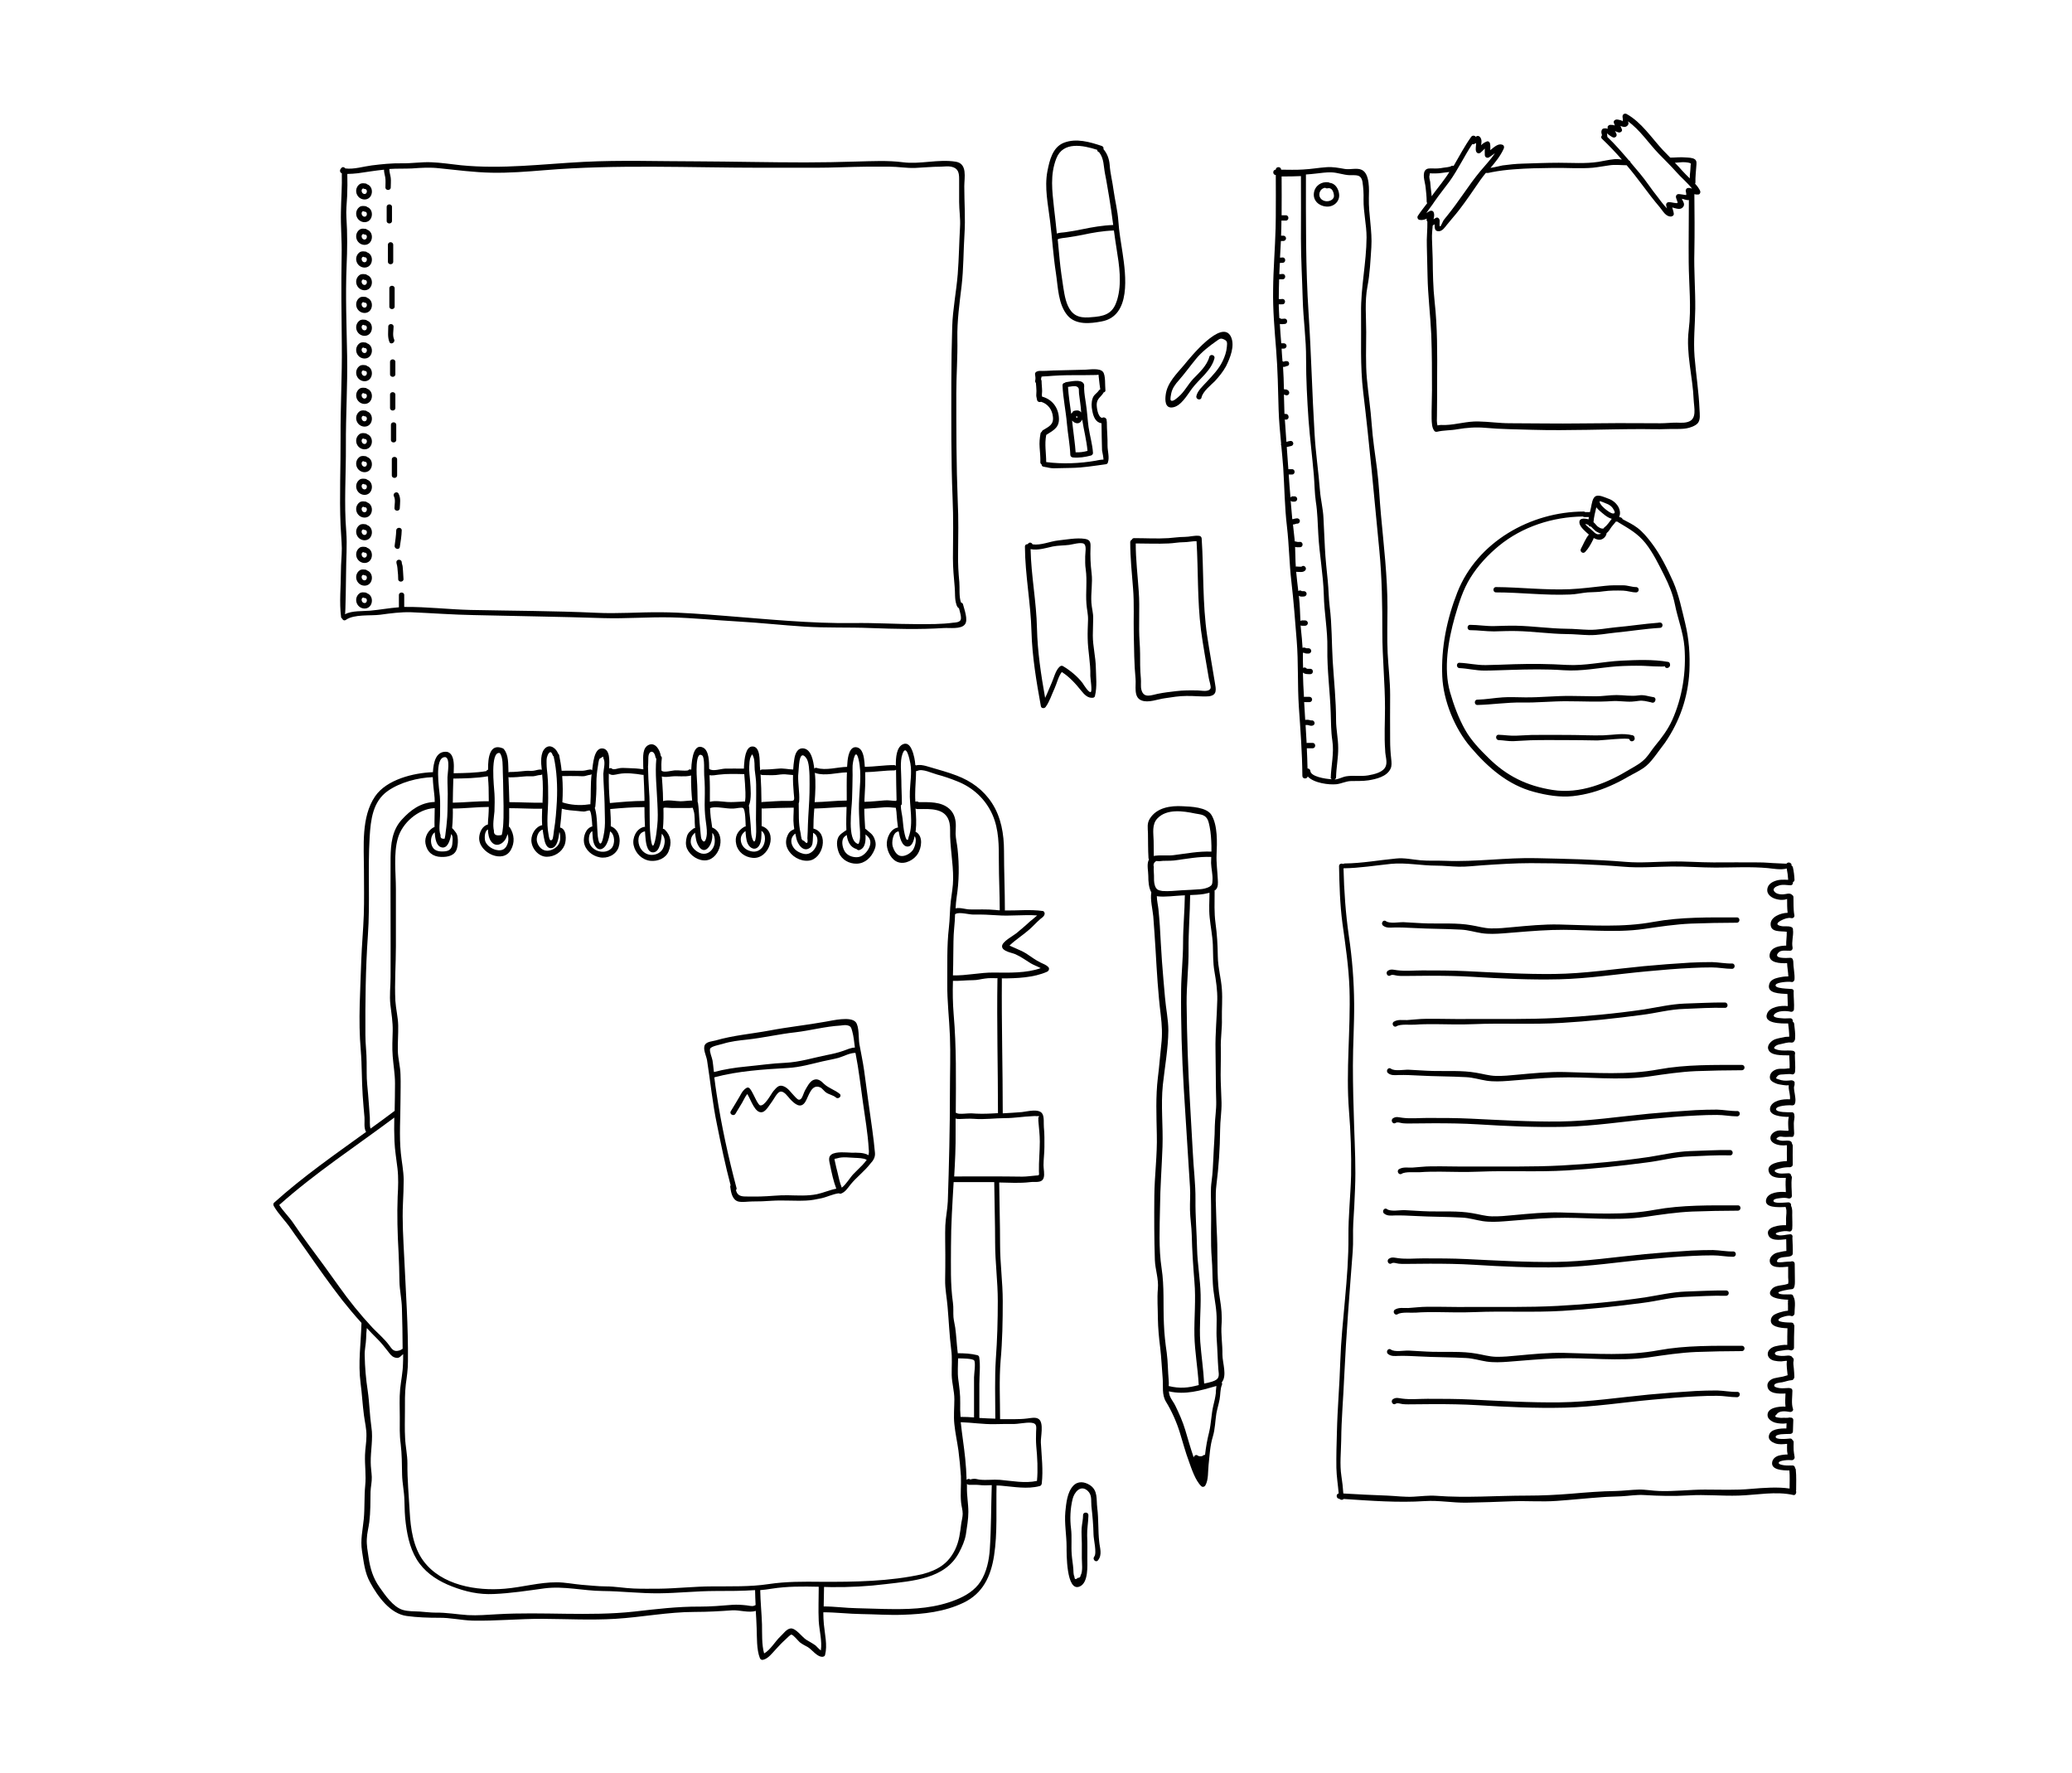 <?xml version="1.0" encoding="utf-8"?>
<!-- Generator: Adobe Illustrator 22.1.0, SVG Export Plug-In . SVG Version: 6.00 Build 0)  -->
<svg version="1.1" id="Layer_3" xmlns="http://www.w3.org/2000/svg" xmlns:xlink="http://www.w3.org/1999/xlink" x="0px" y="0px"
	 viewBox="0 0 1168.7 1000" style="enable-background:new 0 0 1168.7 1000;" xml:space="preserve">
<g>
	<path d="M591.3,545.4c-1.3-1.3-2.7-1.7-4.3-2.5c-2.9-1.4-5.4-3.3-8.1-5.1c-2.2-1.4-4.7-2.3-7-3.4c0.1,0.1-1.7-0.8-2.5-1.1
		c0,0,0.1-0.1,0.1-0.1c3.3-3.2,7.5-5.8,11-8.9c2.2-1.9,4.1-4.1,6.3-6c1.1-0.9,2-1.3,2.4-2.7c0.2-0.7-0.3-1.7-1-1.8
		c-7-1-14.2-0.2-21.4-0.3c0,0,0,0,0,0v-0.3c0,0,0,0,0,0c0-11.1-0.5-22.1-0.5-33.3c0-9.4-1.6-19-6.8-27c-4.8-7.4-11.7-12.4-19.9-15.5
		c-4.9-1.9-9.9-3.2-14.9-4.7c-1.6-0.5-3.3-1-5-1.2c-0.5-0.1-3.3-0.1-2.7,0.3c-0.2-0.2-0.4-0.3-0.7-0.3c-0.1-1.4-0.3-2.8-0.6-4.2
		c-0.6-2.7-2.2-9-6-7.7c-4.2,1.4-4.4,8.1-4.4,11.6c0,0.2,0,0.5,0,0.7c-0.2-0.2-0.6-0.4-1-0.4c-5.5,0-11,0.9-16.5,1
		c-0.1-0.9-0.1-1.7-0.2-2.6c-0.3-2.7-0.8-7.6-4.2-8.4c-4.3-1-5.2,5.7-5.4,8.4c-0.1,0.9-0.1,1.7-0.2,2.6c-5.3,0.1-12,2.2-17.1,0.6
		c-0.6-0.2-1.1,0-1.4,0.4c-0.5-4.1-1.6-10.8-6-11.4c-3.7-0.5-4.9,3.4-5.3,6.2c-0.3,1.9-0.5,3.8-0.6,5.7c0,0,0,0,0,0
		c-2.8-0.1-5.5-0.8-8.3-0.5c-3.1,0.3-6,0.5-9.2,0.5c-0.5,0-0.8,0.2-1.1,0.5c-0.1-0.8-0.1-1.7-0.2-2.5c-0.2-2.8,0.4-10.9-4.1-11
		c-4.1-0.1-4.6,7.7-4.8,10.4c0,0.7-0.1,1.4-0.1,2.1c-3.6,0-7.2-0.1-10.7,0c-2.3,0.1-6.8,1.7-8.8,0.2c0,0-0.1-0.1-0.1-0.1
		c0-4.1-0.1-10.2-3.3-11.9c-4.8-2.5-6.5,4.4-6.8,12.4c-0.6-0.3-1.4-0.2-1.8,0.4c-2.5,0.4-5.2-0.2-7.7,0c-1.4,0.1-5.8,1.3-7,0.3
		c-0.1-0.1-0.2-0.1-0.3-0.2c-0.1-2.3-0.1-4.7,0.2-6.9c0.1-0.6-0.2-1.1-0.6-1.3c0-0.1,0-0.2,0-0.3c-0.5-2.9-2.8-7.4-6.5-6.1
		c-4,1.5-3.4,7.1-3.4,10.4c0,1.2,0,2.3,0.1,3.5c-2.9-0.5-5.6-0.6-8.6-0.7c-1.5,0-3.1-0.2-4.6,0c-1,0.1-3.6,1.1-4.4,0.4
		c-0.5-0.5-1.2-0.5-1.7-0.2c0-0.2,0-0.5,0-0.7c0.1-2.9,0.8-10.4-3.9-10.6c-4.7-0.2-5.2,8.9-5.7,12.4c-0.2-0.3-0.6-0.6-1.2-0.5
		c-1,0.1-1.7,0.3-2.6,0.5c-1.4,0.3-2.6,0.2-4,0.2c-3.1-0.1-6.2,0-9.3,0c0,0-0.1,0-0.1,0c-0.3-3-0.8-5.9-1.4-8.8
		c-0.1-0.4-0.3-0.7-0.6-0.9c0,0,0,0,0,0c-1-2.8-4.4-5.6-7.2-3.1c-2.9,2.6-2.5,8.2-2,12.3c-0.2-0.1-0.4-0.2-0.7-0.2
		c-1.4,0-2.6,0.5-4,0.7c-1.5,0.2-3.1-0.1-4.6,0.1c-3,0.3-5.7,0.6-8.7,0.6c-0.3,0-0.6,0.1-0.8,0.2c0-0.2,0-0.3,0-0.5
		c-0.2-4.1,0.2-9.3-2.6-12.6c-0.1-0.2-0.3-0.3-0.4-0.3c-0.1-0.1-0.3-0.3-0.6-0.3c-6.8-2.5-8,5-7.9,12.2c-0.4,0.1-0.8,0.4-1,0.8
		c-5.8,1-12.2,1.1-18.1,1.2c-0.1,0-0.2,0-0.3,0c0-1.3,0.1-2.5,0.1-3.8c0-3-0.4-7.6-4-8.3c-0.2,0-0.4,0-0.6,0c-0.1,0-0.3-0.1-0.4,0
		c-5,0.2-6.5,5.7-6.8,11.5c0,0,0,0-0.1,0c-10.8,0.4-26,4.1-32.5,13.6c-8,11.7-6.3,28.3-6.3,41.7c0,8.4,0.2,16.9-0.1,25.3
		c-0.3,8.4-1.1,16.8-1.4,25.2c-0.5,16.8-1.8,34.2-0.3,51c0.7,8.5,0.5,17.1,1.1,25.7c0.3,4.1,0.6,8.1,1,12.2c0.2,2.5-0.5,5.9,0.9,8.2
		c-17.7,12.8-35.6,25.2-51.9,39.9c-0.5,0.4-0.5,1.3-0.2,1.8c2.6,4.6,6.6,8.4,9.6,12.8c3,4.4,6.2,8.6,9.2,13
		c6.4,9.2,12.9,18.4,19.8,27.3c3.5,4.4,7.1,8.7,10.9,12.9c-0.3,11.4-2,22.6-0.5,34c0.8,6,1.1,12.1,1.9,18.1
		c0.5,3.9,1.5,7.7,1.4,11.7c0,3.6-0.7,7.1-0.8,10.7c-0.2,5.8,0.7,11.5,0.1,17.3c-0.6,6.2-0.2,12.6-0.8,18.8c-0.6,6.3-2,11.7-1,18.1
		c1,6.2,1.5,12.1,4.6,17.7c4.3,7.9,11.3,17.7,20.7,18.9c5.9,0.8,12.1,1,18.1,1c6.4-0.1,12.5,1.4,18.9,1.6c13.2,0.3,26.6-1.1,39.9-1
		c13.5,0.1,27.2,0.8,40.6,0c15-0.9,29.9-3.9,45-3.9c7.1,0,14-0.4,21-0.9c3.7-0.3,9.6,1.6,13.3,0.3c0.2,3.2,0.4,6.4,0.5,9.7
		c0.2,5.1-0.1,12.1,1.8,16.9c0.3,0.8,1,1.2,1.8,1c2.9-0.6,5.2-3.8,7.1-5.8c1.8-2,3.6-3.9,5.6-5.7c0.5-0.4,2.7-2.8,3.3-2.7
		c1.1,0.1,3.8,3.5,4.7,4.3c1.4,1.1,3,1.9,4.5,2.7c2.4,1.4,5.3,5.7,8.4,5.5c0.7-0.1,1.3-0.4,1.4-1.1c1.4-5.4-0.2-11.9-0.7-17.3
		c-0.2-2.2-0.3-4.4-0.3-6.7c7.1,0,14.2,0.9,21.4,1c7.8,0.1,15.7,0.7,23.6,0.4c11.8-0.4,23.2-1.6,34.1-6.8c11-5.3,15.4-15,17.2-26.5
		c2-12.9,1.1-26.6,1.4-39.6c0.9,0,1.7,0,2.6,0.1c7.2,0.6,14.7,2.1,21.8,0.2c0.7-0.2,1-0.8,1.1-1.4c0.9-7.6-0.1-15.5-0.5-23
		c-0.2-3.1,1.8-11-1.1-13.3c-1.7-1.4-4.7-0.6-6.6-0.4c-4.7,0.6-9.4,0.3-14.2,0.4c-0.4,0-0.7,0-1.1,0c0-11-0.6-22.2,0.3-33.1
		c1-11,1.2-22.4,1.2-33.5c0-10.7-1.5-21.1-1.5-31.8c0-11.7-0.4-23.4-0.5-35.1c5.8,0.1,11.7,0.5,17.4-0.2c2.8-0.4,6.7,0.8,7.7-2.5
		c0.6-2-0.1-4.9-0.1-7c0-3.5,0.5-6.9,0.5-10.3c0-3.7,0.1-7.4-0.3-11.1c-0.2-2.1,0.3-5.9-0.9-7.7c-1.9-3.1-8.6-1.2-11.5-0.9
		c-3.6,0.3-7.2,0.5-10.8,0.7c0-25.2-0.7-50.4-0.5-75.6c0-0.2,0-0.4-0.1-0.5c8.4,0,18.2-0.4,25.7-3.8
		C591.9,547.3,591.9,546,591.3,545.4z M516.7,434.9c0.3,0,0.6-0.1,0.9-0.2c2.7-1.3,8.2,1.4,10.9,2.1c3.8,1,7.6,2.3,11.3,3.8
		c9,3.5,16.1,10.1,20,18.9c3.7,8.4,3.6,17.5,3.6,26.5c0,9.2,0.5,18.2,0.5,27.4c-0.8,0-1.5-0.1-2.3-0.2c-5-0.5-9.8-0.2-14.7-0.3
		c-2.6-0.1-5.4-1.2-7.9-0.6c0.1-2.1,0.3-4.3,0.6-6.4c1.4-8.9,1.5-18.1,0.5-27.2c-0.3-2.8-1-5.6-1.1-8.4c0-1.9,0.2-3.9,0.1-5.8
		c-0.2-3.2-1.2-6.2-3.7-8.4c-4.6-4.1-11.5-3.7-17.2-3.7c-0.3-0.2-0.6-0.4-1-0.4c-0.3,0-0.6,0.1-0.9,0.1c-0.1-1.4-0.1-2.8-0.1-4.1
		C516.2,443.5,516.7,439.2,516.7,434.9z M508.4,440.2c0-4.5-0.9-10.6,0.6-14.9c2.2-6.2,4,2.8,4.5,5.3c0.9,5.2-0.1,10.5-0.3,15.7
		c-0.4,8.2,2.3,17.9-0.7,25.8c-0.3,0.9-0.1,1.8-0.9,1.5c-0.7-0.2-1.1-2.5-1.3-3.1c-0.7-2.8-0.9-5.8-1.2-8.7c-0.2-2-1-5.1-1-7.5
		c0.3-0.3,0.6-0.6,0.6-1.1C508.7,448.9,508.4,444.6,508.4,440.2z M512.4,477.4c2-0.3,3-3.1,3.5-5.8c1.4,1.9,0.2,5.8-0.8,7.5
		c-1.3,2.1-4.7,4.2-7.3,3.6c-2.3-0.5-3.7-3.4-4.3-5.4c-0.6-2.2,0-8.2,3.4-8.4C507.4,471.7,508.6,478,512.4,477.4z M487.6,450.9
		c0.3-5.2,0.6-10.3,0.4-15.4c5.5-0.1,10.9-1,16.4-1c0.4,0,0.8-0.2,1-0.4c0,5.7,0.2,11.4,0.3,17.1c-0.1,0.1-0.1,0.2-0.2,0.4
		c0,0,0,0.1,0,0.1c-2.2,0-4.3-0.5-6.5-0.3c-3.7,0.3-7.4,0.7-11.1,0.8c-0.1,0-0.2,0-0.3,0C487.6,451.9,487.6,451.4,487.6,450.9z
		 M480.6,450.5c0.1-4.5,0.3-8.9,0.3-13.4c0-1.8-0.1-3.6,0-5.3c0.2-2.6,1.7-10.6,3.4-3.4c1.9,8.1,0.4,16.7,0.2,24.8
		c-0.1,3.8,0.1,7.6,0.3,11.4c0.1,2.1,0.4,4.2,0.3,6.3c0.1,1.7-0.1,3.4-0.8,5c-0.2,0-0.3-0.1-0.5,0
		C477.6,473.8,480.5,455.9,480.6,450.5z M483.2,478.9C483.2,478.9,483.2,478.9,483.2,478.9c0,0,0.1,0.1,0.1,0.1
		c0.3,0.4,1,0.6,1.5,0.4c3.5-1.2,3.5-5.6,3.4-8.8c1.7,1.4,3.2,2.9,2.6,5.8c-0.6,2.9-3.4,6.3-6.3,6.9c-2.5,0.5-5.7-0.3-7.4-2.3
		c-1.3-1.4-2.1-4.1-2-6.1c0.2-2.4,1.1-3,2.5-4C478.1,474.5,479.4,477.8,483.2,478.9z M459.6,435.8c0.1,0.1,0.2,0.1,0.4,0.2
		c5.5,1.8,12-0.3,17.7-0.4c-0.2,5-0.1,10-0.1,14.9c0,0.3,0,0.7,0,1c-6.1,0-12.1,0.8-18.1,0.9C459.9,446.8,460.2,441.3,459.6,435.8z
		 M450.7,431.1c0.2-2.1,0.9-7.9,4.1-3.5c1.6,2.1,1.7,7.7,1.8,10c0.1,3.1,0,6.2,0,9.3c-0.1,6-0.7,12.1-0.9,18.1
		c-0.1,2.6-0.1,5.2-0.3,7.8c0.4,2.9-0.2,3.4-1.8,1.5c-1.1-0.3-1.6-1-1.6-2c-0.3-0.7-0.2-1.5-0.4-2.3c-1.4-5.9-0.9-11-1.1-16.9
		c0.2-0.5,0.3-1,0.3-1.7c0.2-4.6-0.7-9.3-0.6-13.9C450.4,435.4,450.5,433.3,450.7,431.1z M448.6,470.1c0.2,0.9,0.4,1.9,0.6,2.8
		c0.7,3.2,3.9,8.1,7.7,5.2c1.6-1.2,1.5-3.4,1.6-5.3c0.1-1,0.1-2.1,0.1-3.1c5.4,2.4,1.2,13.1-5,11.9c-2.5-0.5-5-1.8-6.3-4
		C445.6,474.8,446.2,471.8,448.6,470.1z M429.9,437.1c2.6,0,5.2,0.2,7.8,0c1.8-0.2,3.4-0.5,5.2-0.4c1.5,0.1,2.9,0.3,4.4,0.4
		c-0.1,3.4,0.1,6.8,0.4,10.1c0.4,4.5,0.9,4.6-3.5,4.5c-4.8-0.1-9.4,0.4-14.1,0.6c-0.2,0-0.5,0.1-0.6,0.2c0-5.3-0.2-10.5-0.5-15.8
		C429.2,436.9,429.5,437.1,429.9,437.1z M423.1,440.5c-0.2-2.7-0.6-5.4-0.5-8.1c0.1-1.6,0.1-3.9,0.8-5.4c1-2.3,0.9-1.6,1.6,0
		c0.8,2.1,0.5,5,0.7,7.2c0.3,2.8,0.8,5.5,0.8,8.3c0.1,6.5-0.1,13.1-0.1,19.7c0,3.1,0.3,6.3,0,9.3c-0.7,6.6-2.5,0.9-2.7-1.5
		c-0.1-1.6-0.2-3.2-0.3-4.8c-0.2-2.4-0.4-4.8-0.7-7.2c-0.1-1,0-2.4-0.3-3.6C424,450.6,423.4,444.5,423.1,440.5z M421.7,475.7
		c1.3,2.9,4.5,4.3,6.5,1.2c1.4-2.2,1.3-5.7,1.3-8.3c2.9,1.8,2.3,7.1,0.3,9.5c-1.8,2.1-4.2,2.7-6.9,1.8c-2.4-0.7-4.3-2.5-4.9-5
		c-0.6-2.8,0.4-4.7,2.5-6.2C420.7,471.1,420.8,473.6,421.7,475.7z M405.3,436.9c4.8-0.6,9.7-0.4,14.5-0.3c0.1,1.7,0.3,3.5,0.4,5.2
		c0.1,2.9,0.6,7.1,0,10.3c-0.5-0.1-1.1-0.1-1.6,0c-2.9,0.1-5.5,0.4-8.5,0.2c-2.7-0.2-6.8-0.9-9.7-0.1c0-5,0.1-10-0.2-15
		C401.8,437.5,403.6,437.1,405.3,436.9z M396.1,426.1c1.5,1.2,0.9,9.2,1.1,11.2c0.4,4.6,0.4,9.2,0.3,13.8c-0.1,3.8,0,7.5,0.5,11.2
		c0.3,2.6,0.8,5.2,0.7,7.8c-0.1,2.2-1.1,7-3.1,2.9c-0.3-0.7-0.6-5.1-0.7-6.1c-0.2-1.9-0.4-3.9-0.5-5.8c-0.2-2.8-0.3-5.6-0.7-8.3
		c0-0.2-0.1-0.3-0.2-0.5c-0.1-4.2-0.1-8.5-0.4-12.6C393,438.3,391.9,423,396.1,426.1z M392.7,473.9c0.8,3.5,3.8,8,7.1,3.8
		c1.7-2.2,2.1-5,2-8c1.6,1.7,1.6,5.2,1,7.1c-1,3-3.6,5.3-7,4.6c-2.9-0.7-6.1-3.5-6.2-6.6c0-2.4,0.9-3.8,2.4-5.2
		C392.2,471,392.4,472.5,392.7,473.9z M378.7,437.9c3.6-0.4,7.5,0.4,11-0.5c0,0,0.1,0,0.1-0.1c-0.1,5.6,0.3,11.1,0.6,14.2
		c-2.2,0-4.5,0.4-6.5,0.4c-2.7,0-7.1-1-9.9-0.1c0-1.5-0.1-3-0.1-4.5c-0.1-3.1-0.4-6.3-0.6-9.4C375,438.4,377,438.1,378.7,437.9z
		 M365.7,427c0.3-4.2,3.4-3.9,4,0c0.1,0.4,0.3,0.7,0.5,0.9c-0.8,8.2,0.3,17.1,0.6,25.3c0.2,4.3,0.4,8.4-0.1,12.7
		c-0.3,2.9-0.6,5.8-1.3,8.6c-1.5,5.9-2.2-0.5-2.5-3c-0.9-8.5-0.1-17-0.8-25.4c-0.3-4.6-0.5-9.2-0.6-13.8
		C365.7,430.6,365.6,428.8,365.7,427z M363.8,468.8c0.1,0.9,0.1,1.9,0.2,2.8c0.2,2.5,0.6,9.5,4.6,9.1c3.8-0.3,4.4-7.4,4.7-10.5
		c1.7,2,2,4.1,1.2,6.9c-0.8,2.9-3,4.6-6,5c-3.2,0.4-5.9-1.3-7.4-4c-1.6-2.9-1.7-8.3,2.5-9.2C363.8,468.8,363.8,468.8,363.8,468.8z
		 M343.4,436.3c1.8,1.3,3.4,0.6,5.6,0.2c4.2-0.8,9.3-0.2,13.4,0.5c0.2,0,0.4,0,0.6,0c0.2,4.3,0.4,8.6,0.5,12.9c0,0.6,0,1.2,0,1.8
		c-6.5,0-13,0.6-19.5,1.2C343.5,447.4,343.3,441.8,343.4,436.3z M335.8,454.8c0.4-4.5,0.7-8.8,0.6-13.4c0-3.1,0.3-6,0.8-9
		c0.2-0.9,0.4-3.7,1-4.5c0.7-0.4,1.3-0.8,2-1.2c0.1,0.4,0.1,0.7,0.2,1.1c1.2,2.1,0,6.2-0.1,8.6c0,2.7,0.2,5.3,0.3,7.9
		c0.4,5.8,0.5,11.7,0.6,17.5c0.1,3.2-0.1,6.5-0.8,9.6c-0.2,0.9-0.7,3.9-1.6,4.3c-1.2,0.5-1.7-4.4-1.7-5c-0.4-4.6-0.2-9.9-1.4-14.4
		c-0.1-0.3-0.2-0.5-0.2-0.7C335.7,455.2,335.8,455,335.8,454.8z M335.4,476.6c2,3.8,5.2,2.6,6.8-0.7c1.1-2.2,1.6-4.6,1.9-7
		c2.8,1.7,2.9,7.1,0.9,9.4c-1.9,2.1-4.9,2.5-7.5,1.7c-2.3-0.7-4.4-2.4-5.1-4.8c-0.5-1.7-0.3-5.6,1.7-6.4
		C334.3,471.3,334.2,474.3,335.4,476.6z M326.1,437.7c1.2,0,2.4,0.2,3.7,0c1-0.2,1.9-0.6,3-0.7c0.4,0,0.7-0.2,0.9-0.4
		c-0.7,5.6-0.3,11.3-0.7,17c-0.4,0-0.8,0-1.3,0.1c-4.5,0.7-10.1,0.3-14.5-1.2c0.3-5,0.3-9.9-0.1-14.8
		C320,437.7,323,437.6,326.1,437.7z M308.5,427.1c0.3-1.3,1.9-5,3.2-1.3c0.1,0.4,0.3,0.6,0.6,0.8c0,0,0,0.1,0,0.1
		c1.8,8,2.2,16.9,1.8,25.1c-0.3,5.3-0.7,11.1-1.6,16.3c-0.2,0.9-0.4,5-1.1,5.5c-1.6,1.4-1.8-2.1-2-2.9c-1.3-7-0.2-13.6-0.2-20.6
		c0-4.4,0-8.7-0.4-13.1c-0.2-2.1-0.5-4.1-0.5-6.2C308.3,429.7,308.2,428.4,308.5,427.1z M311.3,478.3c3-0.6,3.8-5.6,4.2-9
		c0.5,0.6,0.5,2.9,0.5,3.2c0,1.5-0.3,2.8-1.2,4.1c-1.3,1.8-3.7,3.1-6,3.2c-2.9,0.1-5.2-2.3-5.9-5.1c-0.6-2.2,0.6-6.2,3.2-6.8
		c0.2,1.5,0.4,3,0.7,4.5C307.2,474.7,308.1,478.9,311.3,478.3z M287.4,438.4c2.9,0,5.5-0.2,8.4-0.5c1.7-0.2,3.3,0,5-0.1
		c1.4-0.1,2.6-0.7,4-0.7c0.4,0,0.7-0.1,1-0.4c0.6,5.4,0.4,10.7,0.2,16.1c-0.2-0.1-0.4-0.1-0.6-0.1c-6,0.1-12.1-0.3-18.1-0.3
		c0,0,0,0,0,0c-0.1-4.7-0.3-9.4-0.5-14.2C286.9,438.3,287.1,438.4,287.4,438.4z M278.9,447.6c-0.2-3.5-2.6-24.1,3-22.9c0,0,0,0,0,0
		c1.9,2.3,1.6,7.6,1.7,10.5c0.2,4.2,0.2,8.5,0.3,12.8c0.1,4.4,0.2,8.7,0.1,13.2c-0.1,2.1-0.1,4.2-0.4,6.3c-0.1,1.1-0.3,2.3-0.6,3.4
		c-3.1,0.7-4.6-0.1-4.4-2.4c-0.8-3.3,0-7.5,0.3-10.9C279,454.2,279.1,450.9,278.9,447.6z M285.3,473c0.4-0.8,0.7-1.7,1-2.6
		c0.5,1.5,0.6,3.1,0.2,4.8c-1,3.6-3.2,5-6.8,4.1c-2.4-0.6-4.9-2.3-5.9-4.6c-0.6-1.4-0.7-5.9,1.4-6.9c0.1,2.7,0.6,5.3,2,7
		C279.8,478,283.6,476.1,285.3,473z M255.4,452.7c0-4.5,0.2-9.1,0.3-13.6c0.1,0,0.2,0,0.3,0c6.3-0.1,13-0.2,19.2-1.3
		c0.2,2.7,0.4,5,0.4,6.3c0,2.6,0.1,5.2,0.1,7.8C268.9,451.8,262.2,452.6,255.4,452.7L255.4,452.7z M254.5,470.4
		c0.2,0.2,0.3,0.4,0.4,0.6c0.6,1.2,0.4,2.8,0.3,4.1c-0.1,2.6-0.9,4.6-3.9,5c-2.7,0.3-6,0.2-7.4-2.5c-1.3-2.4-1.1-6.4,1.3-8.2
		c0.2,3.3,0.8,7.8,3.9,8.5C252.1,478.6,253.7,475,254.5,470.4z M250.9,427c0.1,0,0.2,0,0.3,0c2.9,0.7,1.2,9.1,1.2,11.3
		c-0.1,4.2,0.3,8.4,0.1,12.7c-0.1,4.3,0,8.5-0.5,12.9c-0.2,1.8-0.3,3.5-0.6,5.3c-0.1,1.3-0.3,2.5-0.6,3.8c-1.8,0.2-2.5-0.4-2.3-2
		c-1.2-2.9-0.3-7.6-0.3-10.8c0-3.7,0.2-7.5-0.1-11.1C247.8,445.2,244.8,427.2,250.9,427z M206.1,583.7c-0.1-18.6,0.1-37.5,1.4-56.1
		c1.3-18.5-0.1-37.1,1-55.6c0.6-9.6,1.7-19.9,10.2-25.9c7-4.9,16.9-7.5,25.4-7.8c0,0,0,0,0,0c0.1,3.8,0.6,7.4,0.8,9.3
		c0.2,1.6,0.3,3.1,0.3,4.7c-0.1,0-0.3,0-0.4,0c-7.6,0.4-13.2,4.5-18.2,10c-5.5,6-6.2,13.8-6.3,21.6c-0.1,22.3,0.1,44.7,0,67.1
		c0,5.2-0.7,10.5-0.1,15.7c0.6,5,1.4,9.7,1.3,14.7c-0.1,4.7-0.4,9.5,0,14.3c0.4,5.2,1.3,10.1,1.3,15.3c0,5.1-0.1,10.3-0.2,15.5
		c-4.5,3.4-9,6.7-13.6,10c-0.6-1.7-0.3-4.9-0.4-6.3c-0.2-2.3-0.3-4.7-0.5-7c-0.3-3.9-0.6-7.9-1-11.8c-0.4-4.2-0.2-8.3-0.3-12.5
		C206.8,593.8,206.1,588.8,206.1,583.7z M191.1,725.4c-5.5-7.8-11.2-15.5-16.9-23.2c-3-4.1-5.9-8.1-8.7-12.3
		c-2.4-3.6-5.7-6.7-8-10.3c20.4-18.2,43.1-33,64.9-49.3c-0.1,4.4-0.1,8.8,0.1,13.3c0.2,5.2,1.1,10.2,1.7,15.4
		c0.6,5.2,0.4,10.5,0.1,15.7c-0.4,10.5-0.1,20.9,0.5,31.5c0.3,5.5,0.4,10.9,0.5,16.4c0.1,5.2,1.3,10.2,1.4,15.3
		c0.2,7.5,0.4,15.2,0.4,22.8c-0.6,0.3-1.2,0.8-1.7,0.9c-3.5,1.1-4.3-0.8-6.2-3.3c-2.7-3.5-6.1-6.4-9.1-9.5
		C203.2,741.4,196.9,733.6,191.1,725.4z M425.3,905.6c-1,0.5-3-0.1-4.1-0.2c-2.9-0.3-5.2-0.5-8.2-0.3c-6.1,0.5-12.2,1-18.3,1
		c-12.3-0.1-24.8,1.4-37,2.8c-25.6,2.8-51.5,0-77.2,1.5c-5.6,0.3-11.1,0.8-16.6,0.5c-6.1-0.4-12-1.5-18.1-1.4c-3,0-5.9-0.4-8.9-0.6
		c-3.3-0.2-6.7,0-9.9-1c-5.3-1.7-9.8-8.3-12.9-12.7c-3.7-5.2-5.3-10.6-6.2-16.8c-0.5-3.5-1.2-6.9-1-10.5c0.1-3.2,1-6.3,1.4-9.5
		c0.7-5.6,0.6-11.4,0.7-17.1c0.1-2.8,0.8-5.5,0.7-8.3c-0.1-2.7-0.6-5.5-0.6-8.2c-0.1-6.6,1.4-13.3,0.4-19.8
		c-1-6.9-1.1-13.8-2.1-20.7c-1-6.5-1.6-13.4-1.7-20c-0.1-3.1,0.7-6.2,0.8-9.3c0-2,0.2-4,0.4-6c2,2.1,4,4.3,6.1,6.3
		c2.2,2.2,3.9,4.4,5.8,6.8c1,1.3,2,2.8,3.6,3.4c2.8,1.1,3.5-0.7,5-1.8c0,1.8,0,3.7-0.1,5.5c-0.1,4.8-1.1,9.4-1.6,14.2
		c-0.5,5.2-0.2,10.6-0.2,15.8c0,5.1-0.2,10.1,0.5,15.1c0.7,5.9,0.7,11.4,0.8,17.3c0.1,4.9,1.2,9.6,1.3,14.5
		c0.1,4.5,0.2,8.9,0.8,13.3c1,7.9,2.9,16,7.8,22.5c4.6,6.1,11.2,10.1,18.2,12.8c7.7,3,15.3,4.7,23.6,4.3c9.6-0.4,19.2-1.9,28.7-3.2
		c10.9-1.4,21.7,1.4,32.7,1.5c10.6,0.1,21.1,1.4,31.8,1.3c10.7-0.1,21.3-1.3,32-1.3c7.5,0,14.9,0,22.2-0.5c0,2.8,0.2,5.6,0.3,8.4
		C425.9,905.4,425.6,905.5,425.3,905.6z M463,930.8c-1.1-0.7-2.3-2.2-3-2.8c-1.7-1.2-3.4-2.1-5.2-3.2c-2.3-1.4-5.8-6.5-8.7-6.4
		c-2.4,0.1-4.4,3.2-6.1,4.7c-2.5,2.3-5.6,7.6-9,9.4c-1.4-4.9-1.1-11.4-1.2-16.3c-0.2-6.5-0.9-12.9-1-19.4c2.1-0.2,4.2-0.4,6.4-0.8
		c8.8-1.4,17.7-1.3,26.6-1.1c0,6.4-0.3,12.9,0,19.3C462.1,919.4,463.8,925.5,463,930.8z M463.1,892.1c-10-0.1-19.6-0.2-29.6,1.3
		c-10.6,1.6-21.2,1.2-31.9,1.3c-10,0-20,1.2-30,1.3c-4.7,0-9.4,0.1-14.1-0.1c-5.3-0.2-10.5-1.2-15.8-1.2c-4.6,0-9-0.6-13.6-0.9
		c-4.6-0.4-9.4-1.4-14-1.4c-9.7-0.1-19.6,2.8-29.3,3.6c-16,1.4-35.8-1.9-46-15.7c-5.7-7.7-7.2-18.2-7.7-27.5
		c-0.5-9.2-1.4-18.3-1.3-27.5c0-4.9-1.1-9.5-1.3-14.3c-0.3-5-0.1-10.1-0.1-15c0-5.1-0.1-10.2,0.5-15.3c0.6-4.3,1.2-8.5,1.2-12.9
		c0.2-19.6-1.2-39.1-2.1-58.6c-0.5-10.3-1.2-20.5-0.7-30.8c0.2-4.4,0.4-8.8,0.4-13.2c-0.1-5-1.1-9.9-1.6-14.8c-1-10-0.2-20-0.2-30
		c0-4.8,0.2-9.6,0-14.4c-0.1-4.5-1.4-8.9-1.5-13.4c-0.1-4.8,0.3-9.5,0.2-14.3c-0.1-4.7-1.3-9.2-1.6-13.9
		c-0.5-10.1,0.3-20.5,0.3-30.7c0-10.8,0-21.6,0-32.4c0-9.1-1.4-19.7,1.1-28.5c2.4-8.6,11.4-16.5,20.4-17c0.2,0,0.3,0,0.4-0.1
		c0,3.6-0.2,7.2-0.1,10.7c-3.5,1.4-5.8,5.8-5.1,9.4c0.9,4.8,4.1,7.4,8.9,7.5c3.9,0.1,7.9-0.8,8.9-5c0.5-1.9,0.6-4.3,0.3-6.2
		c-0.3-2.2-1.3-2.9-2.5-4.5c-0.2-0.2-0.4-0.4-0.6-0.5c0.4-4,0.5-8.3,0.4-11.1c6.8,0,13.5-0.9,20.3-0.9c0,1.7-0.1,3.4-0.2,5.1
		c-0.1,1.4-0.3,3-0.3,4.8c-3,0.7-4.7,4.2-4.9,7.1c-0.4,4.6,3.4,8.5,7.4,10.1c3.9,1.5,8.2,1.1,10.4-2.8c2.4-4.2,2-8.7-0.5-12.7
		c-0.2-0.3-0.4-0.4-0.6-0.5c0.3-3.3,0.2-6.8,0.2-9.6c0-0.3,0-0.5,0-0.8c6,0,12.1,0.4,18.1,0.3c0.2,0,0.3,0,0.5-0.1
		c-0.1,3.1-0.2,6.3,0,9.4c-3.6,0.7-6.1,4.9-6.1,8.4c0,4.6,4,9.4,8.7,9.4c4.3,0,8.5-2.6,10.1-6.7c1-2.8,1.2-9-2.6-9.8
		c0.4-3.5,0.8-7.1,1-10.6c3,0.9,6,1,9.1,1.3c1.1,0.1,2.3,0.3,3.4,0.3c0.7,0,2.6-0.7,3.1-0.6c1,0.3,1.4,5.6,1.6,9
		c-3.6,0.8-5.2,5.6-4.7,9c0.7,4.4,4.6,7.6,8.8,8.4c4.3,0.9,9.2-1.3,10.7-5.6c1.5-4.4,0.3-10.2-4.4-11.9c0.1-3.3-0.1-6.7-0.3-9.7
		c6.4-0.6,12.9-1.1,19.3-1.1c0,3.7,0.1,7.4,0.3,11.2c-0.2-0.1-0.5-0.1-0.7,0c-4.2,1-6.6,6.2-5.7,10.3c1,4.6,4.8,8.3,9.5,8.8
		c4.1,0.4,8.6-1.4,10.2-5.3c1.9-4.7,1.4-8.8-2.1-12.3c-0.3-0.3-0.7-0.5-1.1-0.4c0.4-4,0.4-7.9,0.3-11.8c0.2,0,0.4-0.1,0.6-0.2
		c0.1-0.1,3.6,0.2,4,0.2c2.2,0,4.5,0,6.7,0c1.2,0,2.4,0,3.5,0c2.4,0,1.4-0.8,2.2,1.4c0.9,2.6,0.5,6.5,0.8,9.2c0,0.2,0,0.5,0.1,0.7
		c-0.3,0-0.7,0.1-1,0.3c-1.7,1.4-3.1,2.3-3.7,4.6c-0.6,2.2-0.8,4.5,0.1,6.7c1.8,4,6.5,7.1,10.9,6.6c8.1-1,11.5-15.3,3.3-18.5
		c-0.2-2-0.6-3.9-0.8-5.6c-0.2-1.8-0.3-3.5-0.4-5.3c2.2-1.1,7.4-0.1,9.8,0.1c1.2,0.1,2.4,0.2,3.6,0.1c1.2,0,4.2-0.8,5.2-0.3
		c1.4,0.7,1.4,8.6,1.5,10.2c0,0.1,0,0.2,0,0.2c-0.2,0-0.5,0.1-0.8,0.2c-3.7,2.2-5.6,5.5-4.5,10c1,4.3,4.8,7.1,9.1,7.5
		c9.6,1.1,14.8-15,5.2-17.9c0-3.3,0-6.7,0-10c0.2,0.1,0.4,0.1,0.6,0.1c5.7-0.3,11.3-0.4,17-0.5c0.2,0,0.3,0,0.5,0
		c0,3.3-0.4,6.6,0,9.9c0.1,0.7,0.2,1.5,0.3,2.2c-2.2,1-3.1,1.7-4.1,4.4c-0.8,2.2-0.7,4.5,0.3,6.6c2,4.3,7.1,7.3,11.9,6.8
		c8.3-0.8,11.7-15.8,2.7-18.1c0-1.7,0.1-3.3,0.1-5c0.1-2.1,0.2-4.2,0.4-6.3c6.1-0.1,12.1-0.8,18.2-0.9c-0.1,4.4-0.3,8.7-0.1,13.1
		c-0.1,0-0.3,0.1-0.4,0.2c-1.6,1.2-3.4,2.1-4.3,4.1c-1.1,2.6-0.5,6,0.5,8.5c1.6,3.9,5.8,6.2,10,6.1c4.8-0.1,8.3-3.6,10-7.8
		c1-2.3,0.9-4.1,0-6.4c-1.1-2.7-2.7-3.3-4.7-5.2c-0.2-0.1-0.3-0.2-0.5-0.3c-0.2-3.8-0.5-7.5-0.5-11.3c0.1,0,0.2,0,0.4,0
		c3.7-0.2,7.4-0.5,11.1-0.8c2.1-0.2,4.2,0.2,6.3,0.3c0.1,1.1,0.4,2.2,0.4,3.3c0.2,2.5,0.4,5.2,0.8,7.8c-4.2,0.6-6.6,6-6.3,9.9
		c0.3,3.8,2.6,8.5,6.5,9.7c4,1.3,8.9-1.4,11-4.8c2.1-3.4,3.1-9.7-0.9-12.2c-0.1-0.1-0.3-0.1-0.4-0.2c0-0.2,0-0.4,0.1-0.6
		c0.5-4.1,0.2-8.3-0.1-12.5c0,0,0.1,0,0.1,0c0.2,0.2,0.5,0.3,0.9,0.3h0.8c0,0,0.1,0,0.1,0c3.3,0,6.8-0.2,10,0.6
		c5.9,1.4,7.7,5.7,7.6,11.4c-0.2,9.1,1.8,18.2,1.7,27.4c0,4.2-0.8,8.2-1.3,12.4c-0.6,5-0.5,10.1-1.1,15.2c-1.2,10.3-0.8,21-0.9,31.4
		c-0.1,10,1.1,19.7,1.5,29.7c0.4,10.4,0,20.9,0,31.3c0,20.7-0.5,41.3-1.2,61.9c-0.2,4.5-1.2,9-1.4,13.5c-0.2,5.5,0,11.1,0,16.6
		c0,4.7,0,9.4-0.1,14c-0.1,5.5,1,10.3,1.4,15.6c0.7,7.9,1,15.8,2,23.7c0.7,4.9,0.2,9.6,0.3,14.5c0.1,4.6,1.5,9,1.5,13.7
		c0,4.6-0.5,9.4,0,14c0.5,5,1.6,9.9,2.3,14.9c0.6,4.8,1.1,9.7,1.4,14.5c0.2,4.9-0.4,9.9,0.1,14.8c0.2,2.1,0.9,4.2,0.9,6.3
		c0,1.8-0.5,3.6-0.8,5.4c-0.7,5.4-1.1,9.9-3.5,14.9c-4,8.1-9.9,11.5-18.4,13.8C501.9,891.9,482.2,892.2,463.1,892.1z M562.9,627.8
		c-1.3,0.1-2.6,0.1-3.8,0.2c-3.7,0.2-7.5,0.2-11.2-0.1c-1.7-0.1-7,0.7-8.2-0.1c-0.2-0.1-0.4-0.2-0.6-0.2c0.1-18.6,0.4-37.2-1.2-55.6
		c-0.5-6.2-0.6-12.5-0.4-18.8c3.8,0.1,7.6-0.4,11.4-0.4c2.4,0,4.2-0.6,6.6-0.9c2.4-0.4,4.8-0.2,7.2-0.2c-0.1,0.2-0.1,0.3-0.1,0.5
		C562.2,577.3,562.9,602.6,562.9,627.8z M561.4,800.1c-3-0.1-6-0.2-9-0.4v-19.2c0-4.9,0.7-10.4-0.1-15.2c-0.1-0.5-0.6-0.9-1-1
		c-3.5-0.9-7.4-1.1-11.1-1.1c0-0.4,0-0.7-0.1-1.1c-0.5-4.4-0.7-8.9-1.3-13.3c-0.3-2-0.8-3.9-1-5.9c-0.2-2.7,0.1-5.4-0.3-8.2
		c-1.5-10.5-1.1-20.9-1.1-31.6c0-12.2,0.8-24.3,1.5-36.4h22.7c0.1,0,0.2,0,0.2,0c0.1,11.4,0.5,22.8,0.5,34.2c0,11,1.5,21.8,1.5,32.8
		c0,10.8-0.3,21.9-1.1,32.7C561,777.4,561.4,788.8,561.4,800.1z M549.4,776.8c0,7.5,0,15.1,0,22.6c-2.5-0.2-5.1-0.3-7.6-0.3
		c-0.2-2.6-0.3-5.2-0.2-7.9c0.1-4.7-0.5-8.8-1.1-13.4c-0.5-3.9-0.1-7.8-0.1-11.7c2.9,0,8.3,0.1,9.1,1.2
		C550.4,768.7,549.4,775,549.4,776.8z M558.3,873.7c-0.4,6.2-1.8,12.9-5.2,18.2c-3.2,5-8.5,8.2-13.8,10.3
		c-11.3,4.6-23.3,5.4-35.4,5.3c-6.9,0-13.8-0.4-20.7-0.5c-6.2-0.1-12.4-1-18.6-1c0-3.7,0.2-7.4,0.2-11c1.4,0,2.7,0.1,4.1,0.1
		c10.5,0.1,20.4-0.4,30.8-1.7c15-1.8,33.3-2.8,41.2-17.7c1.7-3.2,3.3-6.7,3.9-10.3c0.6-4.1,1.4-8.6,1.4-12.7c0-4.6-0.9-9.1-0.8-13.8
		c0-0.7,0-1.3,0-2c0.3,0.3,0.7,0.5,1.1,0.5c2,0.1,3.7-0.1,5.7,0.1c2.3,0.3,4.8,0.2,7.2,0.1C559,849.7,559.1,861.7,558.3,873.7z
		 M571.1,803.1c3.4,0.1,7.3-1,10.6-0.7c3.4,0.3,2.8,2.4,2.7,5.2c-0.1,2.6-0.1,5.4,0.1,8c0.6,6.3,1,13.3,0.4,19.6
		c-6.7,1.5-14.1,0-20.9-0.6c-3.8-0.3-7.5,0.3-11.3-0.1c-1.1-0.1-2.1-0.5-3.2-0.5c-0.8,0-1.4,0.2-2.2,0.4c-0.6-0.5-1.5-0.4-2.1,0.2
		c-0.1-4.1-0.4-8.2-0.8-12.2c-0.7-6.9-1.8-13.5-2.5-20.3c6.3,0.2,12.5,1.2,18.9,1.1C564.3,803.1,567.7,803.1,571.1,803.1z
		 M567,630.6c5.1,0,10.1-0.9,15.3-1.1c0.9-0.1,1.8-0.1,2.8,0c1.1-0.2,1.2,0.1,0.5,0.9c0.2,0.6,0,1.4,0.1,2c0.3,3.8,0.8,7.5,0.8,11.4
		c0,5.6-0.6,11.2-0.5,16.8c0.1,2.3,0.4,2.3-1.9,2.4c-2.5,0.2-5,0.6-7.5,0.6c-12.8-0.2-25.6-0.1-38.4-0.1c0.5-8.4,0.9-16.8,0.8-25.2
		c0-2.5,0-5,0-7.5c0.7,0.3,1.2,0.3,2.3,0.3c2.8-0.1,5.3-0.3,8.1-0.1C555.2,631.5,561.1,630.6,567,630.6z M560.6,548.5
		c-7.7-0.1-15.4,1.8-23.1,1.6c0.1-3.9,0.2-7.8,0.2-11.7c0.1-5,0-10,0.5-15c0.3-2.6,0.4-5.2,0.5-7.8c0.1,0,0.3-0.1,0.4-0.2
		c2.1-1.2,7.7,0.5,10.2,0.4c4.5-0.1,8.7,0.1,13.1,0.4c7.4,0.6,15.2-0.5,22.6,0.1c-1.4,1.3-3.5,2.9-4.2,3.5c-2.4,2.3-5,4.4-7.6,6.6
		c-1.6,1.3-7.9,4.6-8,7.2c-0.1,3,5.7,3.7,7.6,4.6c3.1,1.4,5.7,3.3,8.6,5.1c1.5,0.9,3.7,1.7,5.6,2.7
		C579.1,548.9,568.8,548.6,560.6,548.5z"/>
	<path d="M620,869.5c-0.7-6.3-0.3-12.8-1.1-19.1c-0.6-4.8,0.5-9.7-4.1-12.8c-3.1-2-6.8-2.5-9.5,0.4c-3.4,3.7-3.9,9.8-4.4,14.6
		c-0.6,6.6,0.7,13.2,0.7,19.8c0,3.1-0.3,25.9,7.5,22.3c4.9-2.2,4.2-11.8,4.2-16c0-4.2,0.1-8.5-0.1-12.7c-0.1-3.7,0.6-7.2,0.7-10.9
		c0-0.1,0-0.1,0-0.2v-0.4c0-1.9-3-1.9-3,0c0,2.5-0.6,4.8-0.8,7.3c-0.2,2.8,0.1,5.7,0.1,8.6c0,2.8,0,5.6,0,8.4c0,2.5,0.7,7.5-0.7,9.7
		c0,0.9-0.6,1.4-1.6,1.4c-1.2,1.1-1.8,0.9-1.9-0.8c-0.6-1-0.5-3.1-0.6-4.3c-0.2-2.7-0.7-5.3-0.9-8c-0.4-5,0.2-9.9-0.4-14.8
		c-0.7-5.4-0.4-11.3,0.9-16.6c0.9-3.7,4.4-8.2,8.4-4.7c2.7,2.4,1.9,5.5,2.2,8.7c0.6,5.3,1.1,10.8,1.2,16.1c0,2.5,2,10.5,0.4,12.4
		c-1.2,1.5,0.9,3.6,2.1,2.1C621.9,876.8,620.3,872.9,620,869.5z"/>
	<path d="M694.3,189.9c-5.1-10.5-23.2,12-26.3,15.8c-4.2,5-9.7,10.2-10.5,17c-0.4,2.9-0.4,7.5,3.6,7.1c4.9-0.4,8.6-7.1,11.2-10.6
		c4.1-5.5,10.9-10.1,12.7-17.1c0.5-1.9-2.4-2.7-2.9-0.8c-1.3,4.9-5.7,8.9-9.1,12.4c-3,3.2-5,7.4-8.4,10.2c-0.6,0.5-3.2,3-4.2,1.9
		c-0.5-0.5,0.1-3.3,0.2-3.8c0.6-3,2.3-5.3,4.3-7.5c3.4-3.9,6.5-8.2,9.8-12.2c3.1-3.8,7.5-7.2,11.5-10c1.6-1.1,2.2-1.8,4.1-0.9
		c2.1,0.9,1.9,1.9,1.7,4.2c-0.2,2.8-1.2,5.6-2.4,8.1c-2.2,4.6-5.7,8.1-9.1,11.8c-2,2.2-5.1,4.9-5.7,7.9c-0.4,1.9,2.5,2.7,2.9,0.8
		c0.7-3.4,5.2-6.9,7.5-9.2c2.4-2.6,4.6-5.3,6.3-8.4C693.8,202,696.7,195,694.3,189.9z"/>
	<path d="M689.5,763.9c0.1-5.5-0.9-11.2-0.5-16.7c0.4-4.9-0.1-9.7-0.9-14.6c-1.7-10.1-1.3-20.4-1.5-30.6c-0.1-5.5-0.5-10.9-0.6-16.4
		c-0.1-5.7-0.6-11.6,0.1-17.2c1.3-10.2,2-20.7,2.1-31c0-5.2,0.9-10.4,0.8-15.6c-0.1-5.2-0.5-10.4-0.5-15.5c0-5,0.2-10,0.1-15
		c-0.2-5.7,0.8-11.2,0.6-16.8c-0.1-5.5,0.4-10.9,0-16.5c-0.4-6.2-2.2-12.3-2.3-18.6c-0.1-6.4-0.4-12.4-1.3-18.8
		c-0.8-5.9-0.5-11.7-0.5-17.7c0-0.2,0-0.4-0.1-0.6c0.3-0.2,0.5-0.3,0.7-0.5c1.5-1.4,1.3-3.9,1.2-5.7c-0.2-4.8-0.9-9.4-0.7-14.2
		c0.3-6.6,0.7-16.4-2.9-22.3c-2.7-4.4-11.6-4.7-16.2-4.9c-6.8-0.4-14.7,0.7-18.6,7.1c-1.6,2.6-1.1,5.1-1,8c0.1,4.7,0,9.4,0.3,14.1
		c0,0.3,0.1,0.6,0.3,0.8c-0.1,0.2-0.2,0.4-0.3,0.6c-1,2.5-0.1,6.1-0.1,8.7c0,3,0.2,6.6,1.7,9.3c-0.7,4,0.7,9.4,1.1,13.5
		c0.5,6.3,0.9,12.7,1.3,19c0.7,12.1,1.4,24.4,2.9,36.5c0.7,5.9,1,11,0.3,16.9c-0.7,6.2-1.1,12.3-1.9,18.5
		c-1.3,10.8-0.8,21.4-0.6,32.2c0.3,11.6-1.3,23.1-1.4,34.7c-0.1,12-0.1,24,0.3,36c0.2,5.4,2.2,10.7,1.7,16.2c-0.5,5.6,0,11.2,0,16.8
		c0.1,5.5,0.6,10.9,1.3,16.4c0.7,5.8,0.9,11.5,1.4,17.3c0.4,4.6-0.6,9.2,1.9,13.3c3.2,5.2,6,11.5,7.8,17.4
		c1.7,5.4,3.1,10.9,5.1,16.2c1.5,4.2,3.7,10.9,7,14c0.8,0.7,1.9,0.3,2.3-0.5c1.8-3.1,1.4-8,1.8-11.5c0.6-5.4,0.8-10.8,2.4-16
		c1.3-4.3,1.3-8.7,2-13.1c0.5-2.6,1.3-5.2,1.8-7.8c0.5-2.5,0.3-5.9,1.3-8.2c0.2-0.4,0.2-1-0.1-1.4
		C692.3,775.8,689.5,768.7,689.5,763.9z M652.9,461.5c5.3-5.5,14.5-4.1,21.2-2.7c1.4,0.3,3,0.4,4.3,0.9c2.9,1.1,3.3,3.8,3.9,6.6
		c0.7,3.5,0.9,7.2,1,10.8c0,1.1,0,2.1,0,3.2c-7.3-0.3-14.1,1.1-21.4,2c-3.3,0.4-6.8-0.1-10.1,0.3c-0.3,0-0.7,0.1-1,0.2
		c-0.1-2.9,0-5.8-0.1-8.7C650.6,469.8,649.6,464.9,652.9,461.5z M651.4,499.4c-0.6-1.8-0.5-3.9-0.5-5.7c0-1.5-0.3-3.3-0.1-4.8
		c-0.4-1.3,0-2.4,1.3-3.3c0.6,0,1.2,0.1,1.8,0.1c2.6-0.4,5.6-0.1,8.3-0.4c7.1-0.9,13.9-2.3,21-2c0,1.1-0.1,2.3-0.1,3.4
		c0.1,3.2,1,6.5,0.8,9.8c-0.1,2-0.1,2.6-1.7,3.6c-1.4,0.8-3.6,1.3-5.2,1.4c-3.4,0.3-7,0.4-10.4,0.6c-3.6,0.2-7.4,0.7-11,0.4
		C653.3,502.1,652.2,501.8,651.4,499.4z M659.2,778.5c-0.5-5.2-0.4-10.3-1.1-15.5c-0.8-5.4-1.4-10.8-1.6-16.3
		c-0.5-10.6,0.3-20.9-1.3-31.4c-1.7-11.2-1.1-23.1-0.9-34.3c0.1-11.5,1-22.8,1.4-34.3c0.4-11.7-1-23.2,0.2-34.9
		c1.1-10.1,3-20.4,3.1-30.6c0-6.2-1.4-12.5-1.9-18.7c-0.6-6.8-1.2-13.6-1.7-20.3c-0.5-6.7-0.8-13.4-1.2-20c-0.2-3.2-0.5-6.3-0.8-9.5
		c-0.2-2-0.9-4.9-0.9-7.3c0.1,0,0.3,0,0.4,0.1c4.4,0.5,9.6-0.3,14-0.5c0.5,0,0.9,0,1.4-0.1c-0.1,9-1,17.9-1,26.9
		c0,8.8-1,17.5-1.1,26.3c-0.2,18.6,0.4,37.2,1.5,55.8c1.1,18.5,2.4,37.1,3.5,55.6c0.3,4.3-0.1,8.6,0,12.9c0.1,4.8,0.9,9.5,1,14.2
		c0.2,8.8,0.8,17.4,1.5,26.2c0.9,10.2-0.2,20.3,0,30.4c0.2,9.2,1.9,18.3,2.4,27.5c0,0.1,0,0.3,0.1,0.4c-5.9,1.7-10.9,2.1-17,0.6
		C659.3,780.6,659.3,779.5,659.2,778.5z M685.8,785.6c-0.3,2.4-0.8,4.7-1.4,7c-1.2,5-1.2,10.1-2.4,15.1c-1.1,4.4-1.8,8.3-2.3,12.8
		c-0.5,0-1,0.2-1.3,0.5c0.2-0.2,0,0-0.1,0.1c-0.1,0-0.3,0.1-0.3,0.1c-0.3,0.1-0.6,0.1-0.9,0.1c-0.3,0-0.6,0-0.9-0.1
		c-0.2,0-0.1,0-0.3-0.1c0,0-0.1,0-0.1,0c0,0,0,0-0.1-0.1c-1-0.9-2.2-0.1-2.4,1c-1.7-5-3.2-10.2-4.7-15.3c-1.4-4.8-3.6-9.7-5.8-14.2
		c-0.9-1.8-2.3-3.4-3-5.3c-0.3-0.8-0.4-1.6-0.5-2.5c9.4,2.1,17.6-0.4,26.7-3c0,0,0.1,0,0.1,0C685.9,783.2,685.7,785.7,685.8,785.6z
		 M683.7,779.2c-1.5,0.5-3,0.8-4.5,1.1c-0.4-7.8-1.6-15.6-2.2-23.5c-0.6-8.9,0.4-17.8,0.2-26.7c-0.2-8.7-1.8-17.3-2-25.9
		c-0.2-9.2-1-18.3-0.9-27.5c0.1-8.9-1.1-17.8-1.5-26.7c-0.5-9.5-1.1-18.9-1.6-28.3c-1.1-18.6-1.7-37.1-1.9-55.8
		c-0.1-10.2,1.2-20.1,1.1-30.3c-0.1-10.3,0.8-20.6,0.9-30.8c2.6-0.1,5.2-0.2,7.7-0.6c0.9-0.2,2.1-0.4,3.2-0.7
		c0,4.7-0.4,9.2,0.1,13.9c0.5,5.2,1.6,10.3,1.8,15.5c0.2,5.1,0,9.9,0.9,15c0.9,5.2,1.7,10.7,1.6,16c-0.2,9.5-1.2,18.9-1,28.5
		c0.2,9.7,0.1,19.3,0.4,28.9c0.1,4.6-0.7,9.2-0.8,13.8c0,5.9-0.6,11.8-0.8,17.7c-0.2,4.5-0.4,8.9-1,13.4c-0.7,4.8-0.3,9.1-0.3,13.9
		c0.2,9.9-0.4,20.1,0.4,30c0.4,4.7,0.3,9.3,0.6,13.9c0.3,5.5,1.6,10.9,2,16.4c0.4,5.1-0.2,10.1,0.2,15.3c0.4,5.5,0.5,11,0.9,16.5
		C687.6,775.9,688.1,777.8,683.7,779.2z"/>
	<path d="M493.5,650c-0.4-4.2-0.9-8.7-1.5-12.9c-1.6-11.1-3.1-22.3-4.6-33.4c-0.7-5-1.8-10-2.7-15c-0.5-3,0-9.7-2-12.2
		c-2.9-3.5-13.3-0.9-17-0.3c-10.5,1.9-21.2,3-31.7,5c-10.3,1.9-20.4,2.7-30.4,5.6c-1.8,0.5-4.7,0.6-5.9,2.3
		c-1.5,2.3,0.7,6.4,1.1,8.8c1.9,12.1,3.1,24.3,5.6,36.3c2.3,11.4,4.7,23,7.7,34.3c-0.2,0.2-0.3,0.5-0.2,0.9c0.4,3,1.1,7.2,4.4,8.2
		c2.3,0.6,5.6,0,8,0c3.7,0,7.4-0.1,11.1-0.4c6.4-0.4,12.8,0.2,19.2-0.1c3-0.1,5.8-0.7,8.7-1.3c3.2-0.7,6.5-2.4,9.8-2.8
		c0.4,0.2,0.8,0.3,1.2,0.2c2.5-0.9,3.8-3.1,5.4-5.1c3.4-4.2,7.9-7.5,11.2-11.8C492.6,654.5,493.8,652.6,493.5,650z M400.5,591.6
		c0.3-1.5,5.6-2.4,7.2-2.9c4.5-1.4,9.1-1.9,13.8-2.4c9.1-1,18-3.1,27.1-4.1c8.5-1,16.8-3.3,25.4-3.8c1.1-0.1,2.5-0.4,3.6-0.2
		c2.2,0.4,2.5,1.1,3.1,3.4c0.8,2.8,1.1,6.1,1.5,9.2c-2.3,0.1-4.2,1-6.4,1.8c-3.1,1.1-6.2,1.8-9.3,2.4c-8,1.6-15.4,4-23.6,4.4
		c-7.3,0.3-14.7,1.4-22,2.1c-6.3,0.6-12.1,1.5-18.2,3.1c-0.1-0.5-0.1-1-0.2-1.6c-0.2-1.6-0.3-3.2-0.6-4.9
		C401.6,596.4,400.1,593.1,400.5,591.6z M486.5,657c-1.7,1.7-3.4,3.4-5.1,5.1c-1.8,1.8-4.2,6-6.6,7.7c-1.2-2.9-1.8-6.1-2.5-9
		c-0.4-1.5-0.8-3.1-1.1-4.6c-0.7-3.5-1-2.3,1.3-3c2.9-0.9,6.7-0.3,9.6-0.2c1.9,0.1,5,0.1,6.7,1.1c0,0,0.1,0,0.1,0
		C488.2,655.1,487.4,656,486.5,657z M489.9,651.5c-2.8-1.6-6.5-1.4-9.6-1.4c-3-0.1-8.6-0.8-11.3,1c-2.1,1.4-1.2,3.9-0.8,6
		c0.9,4.4,1.9,9.1,3.5,13.3c-3.7,0.7-7.2,2.3-10.9,3.1c-5.5,1.1-10.9,0.7-16.5,0.6c-5.2-0.1-10.3,0.6-15.5,0.7c-2.7,0.1-5.5,0-8.2,0
		c-3.3,0-4.8-0.9-5.5-3.6c0.3-0.3,0.5-0.8,0.3-1.3c-4.6-17.3-8.5-35.2-11.2-52.9c-0.5-3.1-0.9-6.3-1.3-9.4
		c13.3-3.6,27.9-4.5,41.7-5.3c6.7-0.4,12.9-2.2,19.3-3.7c3-0.7,6.1-1.2,9.1-2c3-0.9,6.3-2.8,9.5-2.8c0,0.1,0,0.3,0.1,0.4
		c1.8,9.1,2.8,18.2,4.1,27.3c1.2,8.7,2.8,17.7,3.3,26.5C490.2,649.3,490.1,650.4,489.9,651.5z"/>
	<path d="M473.6,616.9c-2.8-2.3-6.1-3.1-8.8-5.6c-1.6-1.6-3.4-3.2-5.8-2.3c-2.3,0.8-3.9,4.2-5,6.1c-0.7,1.2-1.3,4-2.4,4.8
		c-1.3,1-2.3-0.5-3.5-1.7c-1.9-1.9-3.5-4.6-6.2-5.6c-2.7-1-3.9,0.8-5.7,2.8c-1.3,1.6-4.9,8.7-7.5,8c-1.1-0.3-3.4-5.5-3.9-6.4
		c-0.6-1.1-1.1-2.2-2-3.2c-0.5-0.5-1.2-0.6-1.8-0.2c-1.9,1.2-2.6,2.6-3.7,4.6c-1.6,2.8-3.4,5.7-5.1,8.5c-1,1.6,1.6,3.1,2.6,1.5
		c1.3-2.1,2.5-4.2,3.8-6.3c0.9-1.5,1.7-3.5,2.9-4.9c2.2,3.5,4.4,11.3,8.6,10.2c2.1-0.6,4-4.2,5.2-5.7c1.1-1.4,3-5.4,4.7-5.8
		c2.2-0.6,4.4,2.8,5.6,4.1c2.7,2.9,6.1,5.8,8.7,1.5c1.9-3.2,3.4-10.3,8.4-8c1.1,0.5,2.2,2.2,3.3,2.9c1.6,1.1,4,1.5,5.4,2.7
		C472.9,620.3,475.1,618.1,473.6,616.9z"/>
	<path d="M1013,840.8c0-0.1,0.1-0.3,0.1-0.4c0-3.8,0.2-7.7-0.2-11.5c0-0.4-0.2-0.7-0.4-0.9c0-0.7-0.5-1.5-1.4-1.5
		c-1.6,0-3.1,0.1-4.7-0.1c-0.6-0.1-3-0.4-3.1-1.2c-0.4-1.7,6.1-1.9,7.1-1.7c1.3,0.2,2.1-1.1,1.8-2c0,0,0,0,0,0
		c-0.2-1.2-0.4-2.4-0.5-3.6c-0.1-1.5,0-3,0-4.5c0-0.6-0.3-1-0.7-1.3c-0.2-0.5-0.6-0.8-1.3-0.8c-1.1,0.1-8.8,1-8.1-1.2
		c0.2-0.8,2.3-1.1,3-1.2c1.7-0.1,3.3-0.2,5-0.2c0.2,0,0.4,0,0.6-0.1c0.6-0.1,1.1-0.6,1.1-1.4c0-2.1,0.2-4.2,0.2-6.3
		c0-1.1-0.9-1.5-1.7-1.4c-0.4-0.1-0.8-0.1-1.2,0.1c-0.2,0.1-2.4,0-2.5,0c-1,0.1-2,0.1-3-0.1c-1.9-0.2-2.3-0.8-1-1.8
		c1.4-2.3,5.2-1.8,7.4-1.4c1,0.2,2.3-0.7,1.8-1.8c-1-2.9-0.3-7.1-0.3-10.2c0-0.9-0.7-1.4-1.4-1.4c-0.1,0-0.3-0.1-0.5-0.1
		c-1.7,0-3.4,0.3-5.1,0.1c-0.7-0.1-2.9-0.4-3.2-1.2c-0.5-1.7,3.4-2,4.3-2.1c1.7-0.3,3.7-1.1,5.4-1.2c0.6,0,1-0.3,1.2-0.8
		c0.3-0.2,0.4-0.6,0.4-1.1c0-1.6-0.2-3.1-0.3-4.7c-0.1-1.4-0.5-3.1-0.1-4.5c0.2-0.8-0.2-1.4-0.7-1.7c-0.1-0.3-0.3-0.5-0.6-0.7
		c-1-0.5-1.8-0.4-2.9-0.3c-1.7,0.2-3.4,0.2-5.1-0.2c-1.2-0.3-1.9-1.2-0.6-2c0.8-0.4,1.7-0.5,2.6-0.6c1.6-0.2,3.8-0.8,5.4-0.3
		c0.5,0.2,0.9,0.1,1.2-0.1c0.5-0.2,0.9-0.6,0.9-1.3c0-4.1,0-8.1,0.2-12.2c0-0.4-0.1-0.7-0.3-0.9c-0.1-0.6-0.6-1.1-1.4-1.1
		c-1.4,0-9.9-0.1-6.5-2.4c1.2-0.8,5-1.9,6.4-1.3c0.9,0.4,1.9-0.6,1.9-1.4c-0.1-1.9,0.9-7.2-0.6-9.4c-0.1-0.8-0.6-1.4-1.5-1.4
		c-1.4,0-7.1,0.4-7-1c0.1-0.8,6.3-1.9,7.4-1.9c0.5,0,1.1-0.3,1.3-0.7c0.7-1.3,0.6-3.1,0.6-4.5c0-3-0.1-6.1-0.1-9.1
		c0-1.3-1.3-1.7-2.2-1.3c-1.2,0-2.3,0.1-3.5,0.2c-0.8,0.1-1.6,0.2-2.4,0.2c-1.2,0-2.4,0.1-1.7-1.2c1-2.2,5.7-1.5,7.6-2.3
		c0.6-0.3,1.1-0.7,1.1-1.4c0.1-2.9-0.1-6-0.2-8.9c0.3-0.9-0.1-2.1-1.3-2c-2,0.1-4.7,1-6.7,0.5c-2.5-0.6-1.2-1.4,0.7-1.8
		c1.6-0.4,3.6-0.7,5.3-0.3c1,0.3,1.8-0.5,1.9-1.4c0.2-2.5,0-5.1,0-7.7c0-1.8,0.2-3.6-0.6-5.2c0,0,0-0.1-0.1-0.1
		c0.1-0.2,0.1-0.5,0-0.8c0,0,0-0.1,0-0.1c-0.1-0.6-0.8-1.1-1.4-1.1c-1.4,0-9.4,1.1-8.4-1.2c0.4-1,4.1-1.2,5-1.3
		c1.2-0.1,2.3,0,3.4,0.3c0.9,0.2,1.9-0.4,1.9-1.4c0-3.4-0.5-6.8,0-10.2c0.1-0.5-0.1-0.9-0.4-1.3c-0.1-0.7-0.5-1.3-1.4-1.3
		c-2.3,0-5.3,0.7-7.4-0.7c-1.8-1.2,1.9-1.9,2.8-2.1c1.8-0.5,3.5-0.6,5.3-0.6c0.3,0,0.5-0.1,0.7-0.2c0.5-0.2,0.9-0.6,0.9-1.4v-0.1
		c0,0,0,0,0,0c0-3.5-0.1-6.9,0-10.4c0-0.5-0.2-0.8-0.4-1.1c0-0.4-0.1-0.7-0.4-1.1c-0.7-0.8-1.9-0.7-2.8-0.7
		c-1.5,0.1-2.9,0.2-4.3-0.3c-0.2-0.1-1.2-0.4-1.3-0.6c-0.1-0.4,0.8-0.9,1-1.1c1-0.5,2.2-0.2,3.2-0.1c1.5,0.1,2.9-0.1,4.3,0
		c1,0.1,1.4-0.6,1.4-1.4c0-0.1,0.1-0.3,0.1-0.5c-0.1-1.9-0.2-3.8-0.2-5.8c0-1.5,0.6-3,0.3-4.5c0,0,0-0.1,0-0.1
		c0-0.8-0.4-1.6-1.4-1.6h-0.1c0,0,0,0,0,0c-1.7,0-8.7,0.2-8.8-1.7c-0.1-2.1,7.5-2.4,8.8-2.2c0.6,0.1,1.4-0.1,1.7-0.7
		c0.7-1.5,0.4-3.2,0.2-4.7c-0.1-1.4-1-4.3-0.4-5.7c0.2-0.4,0.2-0.7,0.1-1c0.2-0.6,0.1-1.3-0.6-1.7c-0.9-0.5-1.5-0.3-2.5-0.2
		c-1.9,0.2-3.9,0.1-5.7-0.6c-1.4-0.5-2.1-0.4-1.1-1.6c0.8-1,1.4-1.1,2.6-1.2c1.5,0,4.4-0.5,5.7-0.1c1,0.3,1.8-0.5,1.9-1.4
		c0.3-3.1-0.1-6.5-0.1-9.7c0.1-0.3,0.2-0.6,0.1-1c0,0,0-0.1,0-0.1c-0.1-0.7-0.8-1-1.4-1.1c-3.1-0.4-6.6,0.4-9.6-0.9
		c-0.9-0.4-1.1-0.6-0.4-1.4c0.9-0.9,2-1.2,3.2-1.4c2.1-0.4,3.9-1.2,6.1-0.9c0.8,0.1,1.4-0.3,1.7-0.9c0.2-0.3,0.3-0.6,0.4-1
		c0.3-2.9-0.2-5.8-0.5-8.7c-0.1-0.6-0.4-1-0.8-1.2c0.2-0.9-0.3-1.9-1.4-1.9c-1.6,0-3.1,0.2-4.7,0c-1.2-0.1-5.9-0.3-4.3-2.2
		c1.8-2.2,6.7-2.1,9.2-1.5c1,0.2,1.8-0.4,1.9-1.4c0.2-3.1-0.2-6.3-0.2-9.4c0,0,0,0,0-0.1c0.2-0.8,0-1.7-1-1.9
		c-1.1-0.2-10.2-0.1-9.1-2.4c0.7-1.5,7.6-1.9,8.7-1.6c1,0.3,1.8-0.5,1.9-1.4c0.2-3.3-0.7-6.8-0.7-10.2c0-0.3-0.1-0.6-0.2-0.8
		c-0.1-0.7-0.6-1.2-1.4-1.2c-1.9,0.1-10.2,0.7-6.7-3c1.5-1.6,4.6-0.9,6.5-1c1,0,1.6-0.9,1.4-1.9c-0.6-3.1,0.5-6.3,0.3-9.4
		c0-0.1-0.1-0.2-0.1-0.3c0.2-0.7-0.1-1.5-1-1.8c-2-0.7-3.6-0.1-5.6-0.5c-3.2-0.6-2.6-1.9,0.4-3.4c1.4-0.7,3.6-1.5,5.2-1.1
		c1.2,0.3,2.1-0.7,1.8-1.8c-0.6-3.1-0.4-6.8-0.5-10c0-0.6-0.3-1-0.8-1.3c-0.1-0.1-0.3-0.3-0.5-0.4c-1-0.5-1.8-0.3-2.9-0.1
		c-1.8,0.4-4.7,0.4-6.2-1c-2.2-2.1,0.8-3.4,2.6-3.9c2-0.5,4.1-0.1,6.1,0c1.1,0,1.6-1,1.4-1.8c0.5-0.2,0.9-0.6,0.9-1.3
		c-0.1-2.3-0.4-4.8-0.9-7c-0.1-0.5-0.4-0.8-0.8-1c0.4-1.4-1.8-2.5-2.8-1.1c0,0.1-4-0.2-5.1-0.2c-3.5-0.1-6.8-0.5-10.3-0.5
		c-8.6,0-17.2-0.1-25.8,0c-8,0-15.9-0.7-24-0.5c-8.5,0.1-16.9,0.9-25.4,0.2c-16.7-1.4-33.7-1.7-50.5-2.1
		c-17.2-0.4-34.2,2.2-51.3,1.5c-4.7-0.2-9.4,0.1-14-0.3c-4.6-0.4-9.2-1.5-13.8-1c-9.6,0.9-19.3,2.7-29,2.8c-0.3,0-0.6,0.1-0.9,0.3
		c-0.9-0.5-2.3-0.1-2.3,1.2c0.2,10.6,0.5,21.5,1.9,32.1c1.7,12.4,3.6,24.8,4,37.3c0.7,22.8-2.1,45.7-0.3,68.5
		c1,12.1,1.4,24.4,1.2,36.5c-0.3,11.5-1.6,23-1.5,34.4c0.2,23.6-3.8,47.1-4.6,70.6c-0.4,13.3-1.6,26.5-1.9,39.7
		c-0.2,6.7-0.4,13.5-0.3,20.3c0.1,4.8,0.9,9.6,1.3,14.4c-1.6,0.2-1.5,2.9,0.3,3c0,0,0.1,0,0.1,0c0.6,0.7,1.8,0.8,2.4,0.1
		c15.3,1,30.6,2.2,45.9,1.2c7.7-0.5,15.5,1,23.3,0.9c8.7-0.2,17.4-0.4,26-0.8c8.3-0.3,16.6,0.4,24.9-0.2c8.5-0.6,17-1.5,25.5-2.1
		c3.7-0.3,7.3-0.3,11-0.5c4.3-0.2,8.6-1,13-0.7c8.5,0.5,16.4,0.7,24.9,0.2c9.4-0.6,18.8,0.4,28.3,0.1c10.1-0.3,21-2.6,31-0.3
		C1012.7,843.4,1013.5,841.8,1013,840.8z M987.6,839.7c-8.7,0.8-17.3,0.4-26,0.4c-8.6,0-17.1,1.1-25.7,0.8
		c-3.9-0.1-7.7-0.9-11.6-0.8c-4.3,0.1-8.6,0.7-12.9,0.8c-8.3,0.1-16.7,0.8-24.9,1.5c-8.5,0.7-16.8,1.1-25.3,1.1
		c-17.1,0-34.1,1.4-51.2,0.1c-4.3-0.3-8.4,0.3-12.6,0.5c-4.9,0.3-9.9-0.4-14.8-0.6c-8.3-0.3-16.6-0.7-24.9-1.2
		c-0.2-3.3-0.6-6.6-1.1-9.9c-1-6.5-0.2-13.5-0.1-20.1c0.1-12,1.2-23.9,1.7-35.9c1.1-23.6,3-47.2,4.8-70.8c0.4-5.2,0-10.5,0.3-15.7
		c0.4-6.5,0.8-13,1-19.5c0.5-11.7-0.1-23.2-0.5-34.9c-0.4-11.6-0.7-23-0.7-34.6c0-11.6,0.8-23.2,0.7-34.8c-0.1-12.9-1.1-25.6-3-38.3
		c-1.8-12.6-2.7-25.3-3-38.1c0,0,0.1,0,0.1,0c8.9-0.1,17.9-1.6,26.7-2.5c8.5-0.8,17,1,25.5,1c4.2,0,8.4,0.5,12.7,0.6
		c4.5,0.1,9-0.5,13.5-0.8c9-0.6,18.1-1.2,27.1-1.2c17.3,0,35,0.6,52.2,2c9.1,0.8,18.1,0,27.2-0.1c8.4-0.1,16.6,0.6,24.9,0.6
		c9.7,0,19.8-0.6,29.5,0.3c2.2,0.2,7.5,1.2,10.6,0.2c0,0,0,0.1,0,0.1c0.4,2,0.7,4.2,0.8,6.2c0,0,0,0.1,0,0.1c-2.8-0.1-5.2-0.3-8,0.9
		c-2.1,0.9-3.7,2.4-3.8,4.8c-0.1,2.2,1.8,3.9,3.7,4.7c1.2,0.5,2.6,0.8,3.9,0.9c0.7,0,1.4,0,2.2-0.1c0.2,0,1-0.3,1.4-0.4
		c0,2.5,0,5.3,0.3,7.8c-4.1,0.1-9.7,2.4-9.6,6.5c0.1,4.7,5.7,3.7,9.1,4.2c0.1,2.6-0.4,5.2-0.3,7.8c-3.6,0.1-8.4,0.7-9.3,4.8
		c-1,5,6,5.3,9.8,5.1c0.1,2.5,0.6,5,0.7,7.5c-1.9-0.1-4.1,0.3-5.8,0.7c-1.9,0.4-4.3,1.4-4.9,3.4c-1.9,5.7,6.2,5.5,10.2,5.8
		c0,2.3,0.2,4.6,0.2,6.8c-4.1-0.4-10.2,0.4-11.7,4.3c-2.2,5.6,8,5.6,11.9,5.5c0,0,0,0,0,0.1c0.3,2.4,0.6,5,0.6,7.4
		c-0.7,0-1.5,0-2.3,0.1c-1.8,0.4-3.9,0.7-5.6,1.3c-2,0.7-4.6,3.1-4,5.4c1,4.1,8,3.6,11.9,3.7c0.1,2.4,0.3,4.9,0.2,7.3
		c-0.6,0-1.2,0.1-2,0.2c-1.5,0.2-3.1-0.1-4.7,0.2c-2.1,0.5-4.1,1.8-4.4,4.1c-0.3,2.2,1.3,3.1,3.1,3.9c1.3,0.6,2.8,0.8,4.2,1
		c0.8,0.1,1.9,0.3,2.8,0.2c0.1,0,0.3-0.1,0.5-0.1c0,0.5,0,1,0,1.6c0.1,1.5,1,4.5,0.7,6.4c-3.9-0.3-9.9,0.6-11.1,4.5
		c-1.4,4.8,6.5,5.4,10.5,5.4c-0.1,0.5-0.3,1-0.3,1.4c-0.1,0.8-0.1,1.7-0.1,2.5c0,1.3,0.1,2.6,0.2,3.9c-0.6,0-1.2,0.1-1.9,0
		c-1.3,0-2.5-0.3-3.8-0.1c-2,0.3-4.2,1.7-4.5,3.8c-0.3,2.4,2.1,3.7,4.1,4.2c1.1,0.3,2.3,0.4,3.4,0.4c0.4,0,0.7-0.1,1.1-0.1
		c0.2,0,0.5,0,0.7,0c-0.1,3,0,6,0,8.9c-4,0.2-11.8,1.3-10.2,6.1c1.2,3.7,6.2,3.5,9.6,3.4c-0.3,2.7-0.1,5.3,0,8
		c-3.9-0.4-9.7,0.2-11,3.8c-1.8,5.3,7,4.8,10.9,4.6c0,0.2,0.1,0.4,0.1,0.6c0.7,1.5,0.1,4.3,0.1,6c0,1.2,0.1,2.5,0,3.7
		c-3.9-0.2-10.8,0.9-10.2,4.7c0.7,4.4,6.6,3.6,10.3,3.2c0,2.2,0.1,4.4,0.1,6.6c-0.9,0.1-1.9,0.2-2.6,0.4c-1.1,0.3-2.2,0.4-3.3,0.8
		c-1.7,0.7-3.5,2.3-3.5,4.3c0.1,4.6,6.7,3.7,10.4,3.4c0,2,0,4,0,6c0,0.9,0.3,2.5,0,3.4c0,0.1,0,0.1,0,0.2c-0.2,0.1-0.4,0.1-0.7,0.2
		c-2.6,0.9-6.5,0.5-8.4,2.7c-4.5,5,5,6,8.9,6.1c0.2,0.2,0.4,0.4,0.7,0.5c-1.3-0.4-0.4-0.1-0.6,0.8c-0.1,0.6,0,1.4,0,2
		c0,1,0,1.9,0,2.9c-1.6,0.1-3.5,0.6-4.8,1c-1.7,0.6-3.9,1.3-4.6,3.2c-1.8,4.9,5.3,5.6,9.1,5.7c-0.1,3.2-0.1,6.3-0.1,9.4
		c-2.1-0.2-4.5,0.3-6.4,0.7c-2,0.4-4.4,1.8-4.6,4.1c-0.2,2.2,1.7,3.7,3.7,4.1c1.3,0.3,2.6,0.4,3.9,0.4c0.5,0,2.5-0.4,3.2-0.3
		c-0.4,2.6,0.2,5.5,0.4,8.1c-0.9,0.2-1.8,0.6-2.8,0.8c-1.6,0.3-3.1,0.5-4.7,0.9c-2,0.5-4.1,2.1-3.9,4.3c0.3,4.6,6.5,4.5,10.2,4.3
		c-0.1,2.4-0.3,5,0,7.4c-4.2-0.2-10.6,0.7-10.1,5.2c0.2,2,2.8,3.5,4.5,3.9c1.5,0.4,4.2,0.7,6.2,0.3c0,1-0.1,1.9-0.1,2.9
		c-3.6,0-9.3,0.2-9.9,4.3c-0.3,2.2,1.7,3.4,3.5,4.1c2.3,0.8,4.5,0.5,6.8,0.3c0,1.4-0.1,2.8,0,4.1c0.1,0.7,0.2,1.3,0.3,1.9
		c-1.6,0-3.3,0.2-4.9,0.6c-1.8,0.5-3.4,1.7-3.8,3.6c-0.9,4.6,6.1,4.8,9.7,4.8c0.3,3.4,0.1,6.8,0.1,10.2
		C1002.9,838.5,994.7,839.1,987.6,839.7z"/>
	<path d="M979.7,517.4c-15.6,0-31.6-0.3-46.9,2.5c-17.7,3.3-35.4,1.9-53.3,1.5c-8.7-0.2-17.7,0.7-26.4,1.5
		c-4.1,0.4-8.1,0.8-12.2,0.7c-3.9-0.1-7.3-1.2-11.1-1.8c-7.9-1.4-16.4-0.8-24.4-1c-4.6-0.1-9.1-0.5-13.7-0.7c-2.6-0.1-7.9,1-10-0.6
		c-1.6-1.1-3.1,1.5-1.5,2.6c1.7,1.3,3.7,1.1,5.8,1c3.9-0.1,7.8,0.1,11.7,0.3c8.8,0.5,17.6,0.4,26.4,0.9c4.1,0.2,7.7,1.4,11.6,2
		c4,0.6,8.2,0.4,12.2,0.1c9.2-0.7,18.4-1.6,27.6-1.9c17.3-0.6,34.6,1.9,51.9-0.6c8.9-1.3,17.5-2.6,26.4-3c8.6-0.3,17.2-0.5,25.8-0.5
		C981.6,520.4,981.6,517.4,979.7,517.4z"/>
	<path d="M977,543.4c-3.8,0.1-7.6-0.7-11.4-0.8c-4.1,0-8.1,0.1-12.2,0.3c-8.7,0.5-17.5,1.2-26.2,2c-16.8,1.6-33.5,4.2-50.4,4.4
		c-16.7,0.2-33.3-0.8-50-1.6c-8.2-0.4-16.4-0.4-24.6-0.4c-4.6,0-9.5,0.5-14.1-0.1c-1.9-0.2-3.5-0.9-5.3,0.3
		c-1.6,1.1-0.1,3.7,1.5,2.6c1.1-0.7,2.9,0.1,4.1,0.2c2,0.2,4,0.1,6,0.1c3.9,0,7.7-0.1,11.6-0.1c8.2,0,16.4,0.1,24.5,0.6
		c16.4,1,32.6,1.8,49.1,1.4c16.6-0.4,33-3,49.5-4.5c8.4-0.8,16.8-1.5,25.2-1.9c3.7-0.2,7.5-0.3,11.2-0.3c3.9,0,7.6,0.8,11.4,0.8
		C978.9,546.4,978.9,543.4,977,543.4z"/>
	<path d="M973,565.4c-7.6-0.1-15.2,0.4-22.8,0.6c-7.8,0.3-15.3,2.1-22.9,3.3c-16.3,2.4-32.8,3.9-49.3,4.8
		c-16.8,0.9-33.7,0.5-50.5,0.6c-7.8,0.1-15.6-0.2-23.3-0.1c-3.5,0-7,0.5-10.5,0.7c-2.6,0.1-5.2-0.5-7.5,0.9c-1.6,1-0.1,3.6,1.5,2.6
		c2.2-1.4,7.7-0.7,10.3-0.9c3.8-0.3,7.6-0.3,11.4-0.3c7.3,0.1,14.6,0.3,21.8,0c16.5-0.7,33.1,0.3,49.6-0.7
		c15.2-0.9,30.1-2.5,45.2-4.5c8.1-1,15.9-3.2,24.1-3.4c7.6-0.3,15.2-0.8,22.8-0.6C974.9,568.5,974.9,565.5,973,565.4z"/>
	<path d="M982.5,600.6c-15.6,0-31.6-0.3-46.9,2.5c-17.7,3.3-35.4,1.9-53.3,1.5c-8.7-0.2-17.7,0.7-26.4,1.5
		c-4.1,0.4-8.1,0.8-12.2,0.7c-3.9-0.1-7.3-1.2-11.1-1.8c-7.9-1.4-16.4-0.8-24.4-1c-4.6-0.1-9.1-0.5-13.7-0.7c-2.6-0.1-7.9,1-10-0.6
		c-1.6-1.1-3.1,1.5-1.5,2.6c1.7,1.3,3.7,1.1,5.8,1c3.9-0.1,7.8,0.1,11.7,0.3c8.8,0.5,17.6,0.4,26.4,0.9c4.1,0.2,7.7,1.4,11.6,2
		c4,0.6,8.2,0.4,12.2,0.1c9.2-0.7,18.4-1.6,27.6-1.9c17.3-0.6,34.6,1.9,51.9-0.6c8.9-1.3,17.5-2.6,26.4-3c8.6-0.3,17.2-0.5,25.8-0.5
		C984.5,603.6,984.5,600.6,982.5,600.6z"/>
	<path d="M979.9,626.6c-3.8,0.1-7.6-0.7-11.4-0.8c-4.1,0-8.1,0.1-12.2,0.3c-8.7,0.5-17.5,1.2-26.2,2c-16.8,1.6-33.5,4.2-50.4,4.4
		c-16.7,0.2-33.3-0.8-50-1.6c-8.2-0.4-16.4-0.4-24.6-0.4c-4.6,0-9.5,0.5-14.1-0.1c-1.9-0.2-3.5-0.9-5.3,0.3
		c-1.6,1.1-0.1,3.7,1.5,2.6c1.1-0.7,2.9,0.1,4.1,0.2c2,0.2,4,0.1,6,0.1c3.9,0,7.7-0.1,11.6-0.1c8.2,0,16.4,0.1,24.5,0.6
		c16.4,1,32.6,1.8,49.1,1.4c16.6-0.4,33-3,49.5-4.5c8.4-0.8,16.8-1.5,25.2-1.9c3.7-0.2,7.5-0.3,11.2-0.3c3.9,0,7.6,0.8,11.4,0.8
		C981.8,629.6,981.8,626.6,979.9,626.6z"/>
	<path d="M975.9,648.6c-7.6-0.1-15.2,0.4-22.8,0.6c-7.8,0.3-15.3,2.1-22.9,3.3c-16.3,2.4-32.8,3.9-49.3,4.8
		c-16.8,0.9-33.7,0.5-50.5,0.6c-7.8,0.1-15.6-0.2-23.3-0.1c-3.5,0-7,0.5-10.5,0.7c-2.6,0.1-5.2-0.5-7.5,0.9c-1.6,1-0.1,3.6,1.5,2.6
		c2.2-1.4,7.7-0.7,10.3-0.9c3.8-0.3,7.6-0.3,11.4-0.3c7.3,0.1,14.6,0.3,21.8,0c16.5-0.7,33.1,0.3,49.6-0.7
		c15.2-0.9,30.1-2.5,45.2-4.5c8.1-1,15.9-3.2,24.1-3.4c7.6-0.3,15.2-0.8,22.8-0.6C977.8,651.7,977.8,648.7,975.9,648.6z"/>
	<path d="M980.3,679.8c-15.6,0-31.6-0.3-46.9,2.5c-17.7,3.3-35.4,1.9-53.3,1.5c-8.7-0.2-17.7,0.7-26.4,1.5
		c-4.1,0.4-8.1,0.8-12.2,0.7c-3.9-0.1-7.3-1.2-11.1-1.8c-7.9-1.4-16.4-0.8-24.4-1c-4.6-0.1-9.1-0.5-13.7-0.7c-2.6-0.1-7.9,1-10-0.6
		c-1.6-1.1-3.1,1.5-1.5,2.6c1.7,1.3,3.7,1.1,5.8,1c3.9-0.1,7.8,0.1,11.7,0.3c8.8,0.5,17.6,0.4,26.4,0.9c4.1,0.2,7.7,1.4,11.6,2
		c4,0.6,8.2,0.4,12.2,0.1c9.2-0.7,18.4-1.6,27.6-1.9c17.3-0.6,34.6,1.9,51.9-0.6c8.9-1.3,17.5-2.6,26.4-3c8.6-0.3,17.2-0.5,25.8-0.5
		C982.2,682.8,982.2,679.8,980.3,679.8z"/>
	<path d="M977.6,705.8c-3.8,0.1-7.6-0.7-11.4-0.8c-4.1,0-8.1,0.1-12.2,0.3c-8.7,0.5-17.5,1.2-26.2,2c-16.8,1.6-33.5,4.2-50.4,4.4
		c-16.7,0.2-33.3-0.8-50-1.6c-8.2-0.4-16.4-0.4-24.6-0.4c-4.6,0-9.5,0.5-14.1-0.1c-1.9-0.2-3.5-0.9-5.3,0.3
		c-1.6,1.1-0.1,3.7,1.5,2.6c1.1-0.7,2.9,0.1,4.1,0.2c2,0.2,4,0.1,6,0.1c3.9,0,7.7-0.1,11.6-0.1c8.2,0,16.4,0.1,24.5,0.6
		c16.4,1,32.6,1.8,49.1,1.4c16.6-0.4,33-3,49.5-4.5c8.4-0.8,16.8-1.5,25.2-1.9c3.7-0.2,7.5-0.3,11.2-0.3c3.9,0,7.6,0.8,11.4,0.8
		C979.6,708.8,979.6,705.8,977.6,705.8z"/>
	<path d="M973.6,727.8c-7.6-0.1-15.2,0.4-22.8,0.6c-7.8,0.3-15.3,2.1-22.9,3.3c-16.3,2.4-32.8,3.9-49.3,4.8
		c-16.8,0.9-33.7,0.5-50.5,0.6c-7.8,0.1-15.6-0.2-23.3-0.1c-3.5,0-7,0.5-10.5,0.7c-2.6,0.1-5.2-0.5-7.5,0.9c-1.6,1-0.1,3.6,1.5,2.6
		c2.2-1.4,7.7-0.7,10.3-0.9c3.8-0.3,7.6-0.3,11.4-0.3c7.3,0.1,14.6,0.3,21.8,0c16.5-0.7,33.1,0.3,49.6-0.7
		c15.2-0.9,30.1-2.5,45.2-4.5c8.1-1,15.9-3.2,24.1-3.4c7.6-0.3,15.2-0.8,22.8-0.6C975.6,730.8,975.6,727.8,973.6,727.8z"/>
	<path d="M982.5,759c-15.6,0-31.6-0.3-46.9,2.5c-17.7,3.3-35.4,1.9-53.3,1.5c-8.7-0.2-17.7,0.7-26.4,1.5c-4.1,0.4-8.1,0.8-12.2,0.7
		c-3.9-0.1-7.3-1.2-11.1-1.8c-7.9-1.4-16.4-0.8-24.4-1c-4.6-0.1-9.1-0.5-13.7-0.7c-2.6-0.1-7.9,1-10-0.6c-1.6-1.1-3.1,1.5-1.5,2.6
		c1.7,1.3,3.7,1.1,5.8,1c3.9-0.1,7.8,0.1,11.7,0.3c8.8,0.5,17.6,0.4,26.4,0.9c4.1,0.2,7.7,1.4,11.6,2c4,0.6,8.2,0.4,12.2,0.1
		c9.2-0.7,18.4-1.6,27.6-1.9c17.3-0.6,34.6,1.9,51.9-0.6c8.9-1.3,17.5-2.6,26.4-3c8.6-0.3,17.2-0.5,25.8-0.5
		C984.5,762,984.5,759,982.5,759z"/>
	<path d="M979.9,785c-3.8,0.1-7.6-0.7-11.4-0.8c-4.1,0-8.1,0.1-12.2,0.3c-8.7,0.5-17.5,1.2-26.2,2c-16.8,1.6-33.5,4.2-50.4,4.4
		c-16.7,0.2-33.3-0.8-50-1.6c-8.2-0.4-16.4-0.4-24.6-0.4c-4.6,0-9.5,0.5-14.1-0.1c-1.9-0.2-3.5-0.9-5.3,0.3
		c-1.6,1.1-0.1,3.7,1.5,2.6c1.1-0.7,2.9,0.1,4.1,0.2c2,0.2,4,0.1,6,0.1c3.9,0,7.7-0.1,11.6-0.1c8.2,0,16.4,0.1,24.5,0.6
		c16.4,1,32.6,1.8,49.1,1.4c16.6-0.4,33-3,49.5-4.5c8.4-0.8,16.8-1.5,25.2-1.9c3.7-0.2,7.5-0.3,11.2-0.3c3.9,0,7.6,0.8,11.4,0.8
		C981.8,787.9,981.8,784.9,979.9,785z"/>
	<path d="M955.8,201.1c-0.7-9.1,0.3-17.9,0.4-27c0.1-10.8-0.8-21.5-0.5-32.2c0.2-10.8,0.1-21.6,0-32.4c0.7,0.2,1.4,0.3,2.3,0.2
		c1-0.2,1.3-1.4,0.9-2.2c-0.7-1.4-1.7-2.7-2.8-3.9c0.1-0.2,0.2-0.4,0.2-0.7c-0.1-3.1,0.3-6.1,0.5-9.3c0.1-1.4,0.4-2.9-0.9-3.8
		c-1.3-0.9-3.6-0.9-5.1-1c-2.9-0.3-5.8,0.1-8.7,0.1c-1.4-1.4-2.8-2.9-4.2-4.3c-6.4-6.9-12-15.6-20.4-20.3c-0.7-0.4-1.7-0.2-2.1,0.5
		c-0.6,1.3,0.2,2-0.1,3.1c-0.1,0.3-0.1,0.4-0.1,0.5c-0.1-0.1-0.4-0.4-1.1-0.6c-1-0.2-1.3-0.4-2.4-0.4c-0.9,0.1-1.8,0.9-1.4,1.9
		c0.2,0.5,0.4,1,0.5,1.5c-0.7-0.3-1.5-0.4-2.6-0.4c-0.9,0.1-1.7,0.9-1.4,1.9c0,0.1,0.1,0.2,0.1,0.3c-0.8-0.2-1.5-0.3-2.5-0.1
		c-0.5,0.1-0.9,0.6-1,1c-0.4,1.1,0,1.8,0.2,2.8c-0.5,0.5-0.7,1.4,0,2c3.9,3.7,7.6,7.6,11.2,11.7c-1.4-0.2-2.8-0.4-4.4-0.2
		c-3,0.3-5.9,1-8.9,1.5c-7.3,1.1-14.9,0.5-22.3,0.5c-6.9,0-13.8,0.3-20.6,0.5c-3.7,0.1-7.4,0.5-11.1,1c-1.2,0.2-4.5,1.1-6.8,1.4
		c2.8-3.3,5.6-6.7,7.5-10.9c0.4-0.9,0.1-1.9-0.9-2.2c-2.3-0.8-4.6,1.4-6.7,3.1c0-1.2,0.1-2.3-0.1-3.5c-0.1-0.9-0.9-1.8-1.9-1.4
		c-1.3,0.5-2.3,1.2-3.2,2.1c0.2-1.5,0.6-2.9-0.5-4.5c-0.6-0.8-1.6-1-2.4-0.3c0,0-0.1,0.1-0.1,0.1c-0.5-0.8-1.9-1-2.6,0
		c-3.7,5.2-6.7,10.9-9.9,16.4c-0.4-0.2-0.9-0.2-1.4,0.1c-0.9,0.6-3.3,0.7-4.4,0.9c-2,0.4-3.9,0.5-5.9,0.4c-1.8,0-3.6-0.3-4.6,1.5
		c-1.3,2.5,0.3,6.7,0.5,9.1c0.3,2.7,0.6,5.3,0.6,8c0,0.4,0.1,0.7,0.3,1c-1.8,2.4-3.7,4.7-5.3,7.2c-0.5,0.8,0,2,0.9,2.2
		c1.7,0.3,2.9-0.1,4.2-0.7c-0.3,0.6-0.1,1.3,0.3,1.7c0.1,4.5-0.5,9.2-0.3,13.7c0.2,5.7,0.2,11.4,0.4,17c0.2,11,1.6,22,2.1,33
		c0.4,10.5,0.4,20.9,0.4,31.4c0,5.3-0.3,10.8-0.2,16.1c0.1,2.2,0.1,5.1,1.6,6.9c0.3,0.4,1,0.5,1.5,0.4c3.7-0.9,7.7-0.7,11.4-1.4
		c5.4-0.9,10.5-1.3,15.9-0.8c8.7,0.8,17.5,0.8,26.3,1.1c20.6,0.6,41.4-0.4,62.1-0.4c4.5,0,9,0.2,13.4,0c3.7-0.2,8,0.2,11.5-0.4
		c1.9-0.3,4.9-1.3,6.3-2.8c1.8-1.9,1.2-5.5,1.1-7.9C958.2,220.8,956.6,211.1,955.8,201.1z M947.2,91.6c1.8-0.2,4.8-0.3,6.5,0.6
		c0,0.3,0,0.6-0.1,0.9c-0.1,1.1-0.1,2.1-0.2,3.2c-0.2,1.5-0.3,2.9-0.3,4.3c-1.5-1.5-3.1-3-4.4-4.5c-1.3-1.5-2.6-2.9-4-4.3
		C945.5,91.7,946.4,91.7,947.2,91.6z M906.6,77.2c0-0.1,0-0.2,0-0.4c0,0-0.1-1-0.2-1.6c0.7,0.7,3,2.2,3.2,2.2
		c1.1,0.6,2.6-0.4,2.2-1.7c-0.2-0.6-0.5-1.2-0.9-1.8c0.6,0.3,1.3,0.6,2.1,0.8c1,0.2,2.3-0.7,1.8-1.8c-0.3-0.6-0.5-1.3-0.8-1.9
		c1.3,0.5,2.6,1.1,3.9-0.1c0.9-0.9,0.7-1.7,0.3-2.5c6.8,4.8,11.7,12.4,17.4,18.3c3.3,3.4,6.8,6.8,10,10.4c2.6,3,6.3,6,8.8,9.3
		c-0.7-0.2-1.4-0.5-2.1-0.4c-0.9,0-1.4,0.7-1.5,1.5c0,0.5,0.6,2.2,0.2,2.5c-0.1,0.1-3.7-0.7-4.6-0.5c-0.7,0.2-1.1,0.8-1.1,1.4
		c-0.1,0.9,1.1,2.9,0.9,3.5c-0.3,0.6-3.6-0.5-5-0.4c-1,0.1-1.6,0.9-1.4,1.9c0.1,0.6,0.3,1.2,0.5,1.7c-2.1-2.1-4.7-5.7-5.3-6.5
		c-3.5-4.3-6.4-8.9-9.9-13.1c-1.8-2.1-3.6-4.3-5.4-6.4c-0.1-0.5-0.4-0.9-0.9-1.1C914.8,85.8,910.9,81.3,906.6,77.2z M807.4,97.8
		c0.8,0,1.6,0,2.4,0c1.2,0,2.4-0.1,3.6-0.3c1.2-0.2,2.7-0.3,4.1-0.5c-0.8,1.3-1.6,2.5-2.5,3.7c-2.4,3.4-5.1,6.6-7.5,10
		c0-0.7-0.1-1.5-0.2-2.2c-0.3-2-0.4-3.9-0.6-5.9c-0.2-1.2-0.8-2.8-0.3-3.9C806.3,97.8,806.6,97.5,807.4,97.8z M809.1,113.7
		c2.7-3.9,5.7-7.6,8.5-11.4c4.8-6.7,8.3-14.2,12.8-21c0.3,0.1,0.6,0.1,0.9,0c0.5-0.2,0.9-0.4,1.3-0.6c0,1.6-0.5,3.4,0,4.7
		c0.4,1.1,1.6,1.4,2.5,0.7c0.7-0.6,1.6-1.5,2.4-2.3c0,1.2-0.1,2.4,0,3.7c0.1,1.2,1.2,1.8,2.3,1.3c0.3-0.1,1.9-1.3,3.4-2.4
		c-2.4,3.7-5.4,6.7-8.3,10.2c-3.3,4-6.4,8.3-9.3,12.5c-3.1,4.4-6.1,8.6-9.5,12.8c-0.8,1-1.1,1.3-1.9,2.4c-0.6,0.9-1.7,4.2-2.1,3.2
		c-0.4-1,0.2-2.6-0.2-3.7c-0.2-0.7-1.1-1.4-1.8-1c-0.5,0.2-1,0.5-1.5,0.9c0.2-1.2,0.6-2.4,0.1-3.8c-0.3-1-1.3-1.3-2.2-0.9
		c-0.6,0.3-1.3,0.7-2,1.2C806,117.9,807.7,115.9,809.1,113.7z M951.9,238c-2.7,0.8-5.6,0.2-8.3,0.4c-3.3,0.2-6.4,0.4-9.7,0.3
		c-14.1-0.1-28.2-0.1-42.3,0.1c-13.4,0.2-26.7-0.1-40.1-0.1c-5.9,0-11.7-0.9-17.6-1c-6.4-0.2-12.4,1.8-18.7,2
		c-0.6,0-4.5-0.2-4.2,0.4c-0.8-0.9-0.5-4.7-0.5-5.6c0.1-6.8,0.1-13.7,0.1-20.5c0.1-14.6,0.2-29.3-1.4-43.8c-0.9-8.1-1-16.2-1.1-24.3
		c-0.1-3.7-0.3-7.4-0.4-11.1c-0.1-2.5,0.2-5.1,0.4-7.6c0.4-0.2,0.7-0.4,1.1-0.7c0,2-0.1,4.1,2.5,3.9c1.9-0.1,3.3-2.2,4.4-3.6
		c2.3-2.9,4.8-5.6,7-8.5c4.1-5.3,7.9-11,11.7-16.5c1-1.5,2.2-2.9,3.3-4.3c1.1,0.2,2-0.1,3.4-0.4c4.1-0.8,8.3-1.3,12.4-1.6
		c7.4-0.6,15-0.7,22.5-0.8c7.3-0.1,14.8,0.5,22-0.1c3-0.3,6-0.9,9-1.3c3.6-0.6,6.7-0.1,10.1-0.1c3.1,3.6,6,7.4,8.8,11.1
		c3.2,4.3,6.4,8.5,9.9,12.6c1.7,2,3.3,5.4,6.4,5.2c0.7-0.1,1.6-0.6,1.5-1.5c-0.1-1.3-0.6-2.4-0.9-3.6c2.1,0.5,4.5,1.6,6-0.1
		c1.5-1.7,0.1-3.2-0.6-4.8c1.3,0.2,2.8,1,4,0.7c0,11.7-0.2,23.3-0.1,35c0.1,12.9,1.6,25.6,0,38.5c-1.6,13,2.3,26.2,2.8,39.1
		C955.5,230,957.4,236.5,951.9,238z"/>
	<path d="M950.5,351.4c-1.9-7.7-3.5-15.8-6.7-23.2c-3.4-7.6-7.4-15.7-12.5-22.3c-2.3-3-4.7-5.9-7.7-8.2c-2.6-2-5.5-3.3-8.4-4.9
		c-0.1-0.4-0.4-0.7-0.8-0.9c-0.2-0.1-0.5-0.2-0.7-0.2c0.2,0,0,0-0.1,0c-0.1,0-0.2,0-0.2-0.1c0-0.1,0-0.2-0.1-0.3
		c0.8-1.4,0.5-3.6-0.5-5.5c-1.3-2.2-3.3-3.8-5.7-4.6c-1.7-0.6-5.1-2.3-7-1.4c-1.9,0.9-2.3,4.5-2.7,6.4c-0.2,0.9-0.4,1.7-0.6,2.6
		c0,0,0,0-0.1,0h-2.6c-0.2-0.2-0.5-0.3-0.9-0.3c-29.8,0.1-60,17.1-71.2,45.6c-5.9,15-9.2,31.1-8.5,47.3c0.6,13.8,7,29.5,16,40
		c9.7,11.4,21,21.3,35.7,25.2c7.1,1.9,14.7,3.2,22,2.4c7.3-0.8,14.3-2.8,21.1-5.8c3.4-1.5,6.6-3.1,9.8-5c3.3-1.9,7.6-3.8,10.5-6.3
		c1.9-1.6,3.8-4,5.3-6c1.7-2.4,3.6-4.7,5.3-7.1c8.3-12.1,12.9-25.5,13.7-40.2C953.3,369.1,952.7,360.5,950.5,351.4z M905.8,283.9
		c1.8,0.6,3.4,1.7,4.3,3.4c0.7,1.1,1.2,2.5-0.5,2.3c-1.7-0.2-7.3-4.6-7.3-6.5c0-0.2,0-0.3-0.1-0.5
		C903.4,282.8,905.2,283.7,905.8,283.9z M900.4,286.1c0.5,0.7,1.2,1.4,1.9,2c1.9,1.6,4.1,3.7,6.5,4.4c0.1,0,0.2,0,0.3,0.1
		c-1.3,1.7-2.6,3.7-4.2,4.9c-1.1,0.8,0.4,0.6-1.3,0.6c-0.7,0-2-0.8-2.5-1.2c-0.8-0.7-1.4-1.7-2.3-2.4
		C899,291.7,899.8,288.6,900.4,286.1z M897.4,297c0.3,0.3,0.6,0.6,1,1c0.9,0.9,1.5,1.6,2.8,2.2c0.6,0.3,1.2,0.6,1.9,0.8
		c-0.4,0.2-1.8,0.4-2.1,0.3c-1.2-0.3-2-1.3-2.9-2.1c-1.1-1.1-3.1-2.5-4-3.6c0,0,0,0,0.1,0c0.7,0,1.3,0.2,1.8,0.5
		C896.1,296.7,896.7,297,897.4,297z M943.2,406.1c-2.5,5.5-6,10.1-9.8,14.7c-1.8,2.2-3.2,4.6-5.1,6.7c-2.6,2.8-5.4,4.3-8.7,6.2
		c-13.1,8-28.4,14.3-44,11.8c-14.4-2.3-25.7-7.8-36.1-18.1c-4.9-4.8-9.7-9.8-13.1-15.8c-3.7-6.6-6.4-13.9-8.5-21.2
		c-3.8-13.4-1-29.4,2.7-42.5c2.2-7.6,4.6-15.4,8.8-22.1c4.2-6.8,9.9-12.9,16.1-18c13.2-10.8,30.3-16.3,47.3-16.5
		c0.2,0.2,0.5,0.3,0.9,0.3h2.5c-0.1,0.4-0.1,0.9-0.2,1.3c-2.7-0.8-5.9-0.7-5,2.6c0.6,2.1,3.4,4.4,5.2,6c-2,2.4-3,5.3-4.5,8
		c-0.8,1.5,1.1,3.1,2.4,1.8c2-2.1,3.3-4.6,4.6-7.2c0.1-0.3,0.2-0.5,0.2-0.7c1.1,0.6,2.3,1.1,3.5,1c1.9-0.1,3.7-2,3.8-3.8
		c0.1,0,0.1-0.1,0.2-0.1c1.1-0.8,1.9-2.5,2.7-3.5c0.8-1,1.6-1.9,2.4-2.9c0.2,0.1,0.4,0.1,0.6,0.1c0.2,0,0.1,0,0.2,0
		c0.1,0.1,0.2,0.2,0.4,0.3c5.9,3.6,10.9,6.2,15.4,11.8c4.4,5.6,7.4,11.9,10.6,18.2c2.7,5.4,4.8,10.4,6,16.3c1.6,8.1,4.7,15.7,5.4,24
		C951.2,378.8,948.9,393.4,943.2,406.1z"/>
	<path d="M922.8,331.1c-2.4,0-4.7-1-7.3-1c-3.4,0-6.7-0.1-10.1,0.3c-6.5,0.7-13.3,1.6-19.9,1.9c-13.9,0.6-27.8-1.1-41.7-1.2
		c-1.9,0-1.9,3,0,3c13.9,0,27.8,1.8,41.7,1.2c3.4-0.1,6.6-0.9,10-1.2c3-0.2,5.9-0.1,8.9-0.6c3.7-0.5,7.4-0.5,11.1-0.4
		c2.6,0.1,4.8,1,7.3,1C924.8,334.1,924.8,331.1,922.8,331.1z"/>
	<path d="M936.3,351.1h-0.4c-0.2,0-0.3,0-0.4,0.1c-8.2,0.6-16.2,1.9-24.4,2.6c-4.9,0.5-9.8,1.5-14.8,1.4c-4.3-0.1-8.5-0.6-12.8-0.6
		c-9.4-0.1-18.8-1.5-28.1-1.7c-4.2-0.1-8.5,0.1-12.7,0.2c-4.5,0.1-9-0.7-13.5-0.7c-1.9,0-1.9,3,0,3c4.5,0,8.9,0.7,13.5,0.7
		c4.2-0.1,8.5-0.3,12.7-0.2c9.4,0.2,18.8,1.6,28.1,1.7c4.3,0,8.5,0.5,12.8,0.6c5,0.1,9.9-0.9,14.8-1.4c8.4-0.8,16.8-2.2,25.3-2.7
		C938.2,354,938.2,351.1,936.3,351.1z"/>
	<path d="M942,374.9l-0.1-0.6c-0.1-0.5-0.6-1-1-1c-8.4-1.5-17.8-1.1-26.3-0.7c-10.4,0.5-20.5,3-31,2.4c-9.8-0.6-19.6-0.7-29.4-0.4
		c-5.4,0.2-10.8,0.4-16.1,0.5c-5.1,0.1-9.9-1.1-14.9-1.3c-1.9-0.1-1.9,2.9,0,3c4.7,0.2,9.2,1.4,14,1.4c5.1,0,10.1-0.3,15.2-0.4
		c9.9-0.3,19.7-0.5,29.6,0.2c10.2,0.7,19.8-1.4,29.9-2.2c4.9-0.3,9.8-0.4,14.7-0.3c0.8,0,12.6,0.8,12.5,0.2
		C939.3,377.6,942.2,376.7,942,374.9z"/>
	<path d="M932.7,393.2c-3.3-0.5-5.2-1.5-8.6-1c-4.3,0.6-8.1-0.2-12.3-0.2c-3.9,0-7.8,0.7-11.8,0.7c-4.6,0-9.2-0.2-13.9-0.2
		c-8.7-0.1-17.3,0.9-25.9,0.8c-4.2,0-8.4-0.3-12.6,0c-4.8,0.3-9.5,1.2-14.3,1.3c-1.9,0-1.9,3,0,3c8.4-0.2,16.6-1.5,25.1-1.4
		c8.6,0.2,17.2-0.8,25.8-0.7c8.5,0,17,0.5,25.4-0.1c3.7-0.2,7.2,0.5,10.9,0.3c1.2-0.1,2.4-0.2,3.6-0.4c2.9-0.4,4.6,0.3,7.2,0.8
		c0.2,0.1,0.4,0.2,0.7,0.2l0.4,0C933.9,396.2,934.4,393.4,932.7,393.2z"/>
	<path d="M922,416.2c0-0.2-0.1-0.4-0.1-0.5c-0.1-0.5-0.6-0.9-1-1c-5.7-1.4-10.6-0.2-16.3,0c-6.5,0.2-13.1-0.2-19.7-0.2
		c-7,0-14-0.1-20.9,0c-2.9,0.1-5.7,0.3-8.6,0.4c-3.4,0.2-6.7-0.4-10.1-0.5c-1.9-0.1-1.9,2.9,0,3c2.8,0.1,5.5,0.7,8.3,0.6
		c3.2-0.1,6.3-0.4,9.5-0.5c6.6-0.2,13.2-0.1,19.8-0.1c6.1,0,12.1,0.1,18.2,0.2c1.9,0,17.8-1.8,18-0.6
		C919.5,418.9,922.4,418.1,922,416.2z"/>
	<g>
		<path d="M543.2,340.9c-0.1-0.6-0.6-1-1.1-1c-1.3-3.2-0.7-8.5-1-11.6c-0.5-5.2-0.8-10.3-0.7-15.5c0.1-10.1,0.3-20.2-0.2-30.3
			c-0.8-20.3-0.8-40.5-0.8-60.8c0-10.2,0.8-20.4,0.6-30.6c-0.2-10.2,1.2-20,2.4-30c1.1-9.6,1-19.3,1.6-28.9c0.6-9-0.1-18-0.1-27.1
			c0-5,1.9-12.8-4.8-13.9c-9.8-1.6-20.1,1.6-29.9,0.3c-8.4-1.1-17.4-0.6-25.8-0.4c-9.8,0.3-19.5,0.5-29.3,0.5
			c-20.3,0-40.6-0.5-61-0.6c-21.3,0-42.7-0.8-64,0.3c-23.2,1.2-45.8,4.2-69.1,1.9c-5.6-0.6-11.3-1.5-16.9-1.7
			c-5.5-0.2-11,0.7-16.5,0.6c-5.7-0.1-11.4,0.5-17,1.2c-4.7,0.6-9.9,2.3-14.8,1.7c-0.5-0.7-1.5-1.1-2.2-0.3
			c-0.1,0.2-0.3,0.3-0.4,0.5c-0.7,0.8-0.5,2.2,0.6,2.5c0.2,7.3-0.4,14.5-0.5,21.8c-0.2,8.1,0.6,16.3,0.4,24.5
			c-0.3,16.9-0.1,33.7,0.1,50.7c0.2,17.3-0.8,34.5-0.7,51.7c0.1,16.6-0.7,33.4,0,49.9c0.2,4.3,0.6,8.6,0.7,12.9
			c0,4.3-0.5,8.6-0.5,12.9c0,8.5-1,17.6,0.1,26c0,0.3,0.3,0.6,0.6,0.8c0.3,0.8,1.2,1.3,2.1,0.7c4.6-3.3,13.8-2.2,19.3-2.9
			c5.9-0.8,11.7-1.6,17.7-1.4c11.7,0.5,23.5,1.4,35.2,1.6c24.3,0.6,48.6,0.9,72.9,1.7c12.8,0.4,25.6-0.7,38.5-0.4
			c12.5,0.3,24.9,1.6,37.4,2.3c12.5,0.7,25,2.1,37.6,2.9c12.4,0.8,24.8,0.3,37.2,0.8c13.9,0.5,27.7,0.9,41.5,0
			c3.1-0.2,9.6,0.8,11.8-2C546.3,349.8,543.8,343.4,543.2,340.9z M541.8,349.7c-0.7,1.3-2.9,1.4-4.2,1.5c-6.6,0.9-13.5,0.8-20.2,0.8
			c-12,0-24-0.8-36-0.6c-24.3,0.3-48.6-2.2-72.8-4.1c-11.9-0.9-23.8-1.9-35.8-2c-12.2-0.1-24.4,0.9-36.5,0.3
			c-23.6-1.1-47.3-1.1-70.9-1.6c-12.3-0.3-24.6-1.8-36.9-1.7c-0.2,0-0.3,0-0.5,0c0-0.1,0-0.2,0-0.2v-6.5c0-1.9-3-1.9-3,0v6.5
			c0,0.1,0,0.3,0,0.4c-5.4,0.4-10.7,1.4-16.1,1.9c-4.3,0.4-10.2-0.1-14.3,2c0,0,0,0,0,0c0.3,0.1,0.6-21.3,0.6-23.3
			c0-7.8,0.7-15.5,0.1-23.3c-1.3-16-0.1-32.5-0.2-48.5c-0.1-16.9,1-33.8,0.7-50.7c-0.3-16.9-1-33.8-0.3-50.7
			c0.4-9,0.5-18.1-0.1-27.1c-0.3-4,0.2-8.1,0.4-12.1c0.2-4.3,0.2-8.3,0.1-12.6c2,0,4.1-0.2,6-0.4c4.9-0.7,9.7-1.5,14.7-2
			c0,1.5,0.4,2.8,0.7,4.3c0.3,1.9,0.1,3.8,0.1,5.7c0,1.9,3,1.9,3,0c0-1.8,0.2-3.6,0-5.4c-0.2-1.6-0.8-3.2-0.8-4.9c0,0,0,0,0-0.1
			c4.3-0.3,8.5-0.1,12.8-0.3c5.2-0.4,10.2-0.7,15.4-0.1c9.8,1,19.6,2.3,29.4,2.5c10,0.2,19.9-0.6,29.8-1.4
			c40.9-3.4,81.9-1.4,123-1.4c10,0,20,0,29.9,0c9.7,0,19.3-0.5,29-0.6c4.3,0,8.5,0,12.8,0c4.9,0,9.7,0.9,14.6,0.7
			c4.8-0.2,9.5-0.7,14.3-0.7c1.8,0,4.1-0.4,5.9,0c3.9,0.8,4.5,3.3,4.5,6.9c0,4.3,0,8.7,0,13c0,4.7,0.8,9.3,0.5,14.1
			c-0.5,8.9-0.6,17.8-1.3,26.7c-0.8,9.9-2.8,19.6-3.1,29.5c-0.3,10.2-0.5,20.4-0.5,30.7c0,21.9-0.2,43.9,0.7,65.8
			c0.5,11.4,0.3,22.7,0.2,34.1c0,5.5,0.5,10.9,1,16.4c0.3,2.9-0.1,6.9,1,9.8c0,0,0,0,0,0.1c0,0,0,0.1,0,0.1c0,0.1,0,0.1,0.1,0.2
			c0.1,0.3,0.3,0.5,0.4,0.8c0,0,0,0,0,0c0,0,0,0.1,0.1,0.1c0,0,0,0,0.1,0.1c0,0,0,0,0,0.1c0.1,0.2,0.3,0.3,0.5,0.4
			c0.1,0,0.1,0.1,0.2,0.1C541.4,345,542.5,348.3,541.8,349.7z"/>
		<path d="M218.1,116.7v7.9c0,1.9,3,1.9,3,0v-7.9C221.1,114.8,218.1,114.8,218.1,116.7z"/>
		<path d="M218.8,138.1v9.5c0,1.9,3,1.9,3,0v-9.5C221.8,136.1,218.8,136.1,218.8,138.1z"/>
		<path d="M219.6,162.6v10.3c0,1.9,3,1.9,3,0v-10.3C222.6,160.7,219.6,160.7,219.6,162.6z"/>
		<path d="M222.3,191.4c-1-2.2-0.3-5-0.3-7.2c0-1.9-3-1.9-3,0c0,3-0.5,5.9,0.7,8.8C220.5,194.6,223.1,193.1,222.3,191.4z"/>
		<path d="M220,204.1v7c0,1.9,3,1.9,3,0v-7C223,202.2,220,202.2,220,204.1z"/>
		<path d="M220,222.6v7.5c0,1.9,3,1.9,3,0v-7.5C223,220.7,220,220.7,220,222.6z"/>
		<path d="M220.5,239.6v8.5c0,1.9,3,1.9,3,0v-8.5C223.5,237.7,220.5,237.7,220.5,239.6z"/>
		<path d="M221,259.1v9c0,1.9,3,1.9,3,0v-9C224,257.2,221,257.2,221,259.1z"/>
		<path d="M224.8,278.4c-0.9-1.7-3.5-0.2-2.6,1.5c1,2,0.3,4.6,0.3,6.7c0,1.9,3,1.9,3,0C225.6,283.8,226.2,281,224.8,278.4z"/>
		<path d="M223.5,299.1c-0.1,2.9-0.5,5.7-0.9,8.6c-0.3,1.9,2.6,2.7,2.9,0.8c0.5-3.1,1-6.2,1.1-9.4
			C226.6,297.2,223.6,297.2,223.5,299.1z"/>
		<path d="M227.3,321.8c-0.1-0.8-0.1-1.6-0.2-2.4c-0.1-0.8-0.5-1.5-0.5-2.3c-0.1-1.9-3.1-1.9-3,0c0,0.8,0.3,1.3,0.4,2
			c0.2,0.9,0.2,1.8,0.3,2.7c0.2,1.6,0.3,3.2,0.3,4.8c0,1.9,3,1.9,3,0C227.5,325,227.4,323.4,227.3,321.8z"/>
		<path d="M207,103.9c-0.2-0.2-0.4-0.4-0.8-0.4c-1.3-0.2-2.5-0.3-3.5,0.5c-1,0.7-1.7,2-1.8,3.3c-0.2,2.7,1.8,5,4.4,5.2
			C210.5,112.8,211.3,105.3,207,103.9z M205.7,109.4c-1.9,0.1-2.4-3-0.7-3.1c0.2,0.2,0.5,0.3,0.9,0.3
			C207.4,106.7,207.2,109.4,205.7,109.4z"/>
		<path d="M207,116.7c-0.2-0.2-0.4-0.4-0.8-0.4c-1.3-0.2-2.5-0.3-3.5,0.5c-1,0.7-1.7,2-1.8,3.3c-0.2,2.7,1.8,5,4.4,5.2
			C210.5,125.6,211.3,118.1,207,116.7z M205.7,122.2c-1.9,0.1-2.4-3-0.7-3.1c0.2,0.2,0.5,0.3,0.9,0.3
			C207.4,119.5,207.2,122.2,205.7,122.2z"/>
		<path d="M207,129.5c-0.2-0.2-0.4-0.4-0.8-0.4c-1.3-0.2-2.5-0.3-3.5,0.5c-1,0.7-1.7,2-1.8,3.3c-0.2,2.7,1.8,5,4.4,5.2
			C210.5,138.4,211.3,130.9,207,129.5z M205.7,135.1c-1.9,0.1-2.4-3-0.7-3.1c0.2,0.2,0.5,0.3,0.9,0.3
			C207.4,132.3,207.2,135,205.7,135.1z"/>
		<path d="M207,142.3c-0.2-0.2-0.4-0.4-0.8-0.4c-1.3-0.2-2.5-0.3-3.5,0.5c-1,0.7-1.7,2-1.8,3.3c-0.2,2.7,1.8,5,4.4,5.2
			C210.5,151.2,211.3,143.7,207,142.3z M205.7,147.9c-1.9,0.1-2.4-3-0.7-3.1c0.2,0.2,0.5,0.3,0.9,0.3
			C207.4,145.2,207.2,147.8,205.7,147.9z"/>
		<path d="M207,155.1c-0.2-0.2-0.4-0.4-0.8-0.4c-1.3-0.2-2.5-0.3-3.5,0.5c-1,0.7-1.7,2-1.8,3.3c-0.2,2.7,1.8,5,4.4,5.2
			C210.5,164,211.3,156.5,207,155.1z M205.7,160.7c-1.9,0.1-2.4-3-0.7-3.1c0.2,0.2,0.5,0.3,0.9,0.3
			C207.4,158,207.2,160.6,205.7,160.7z"/>
		<path d="M207,167.9c-0.2-0.2-0.4-0.4-0.8-0.4c-1.3-0.2-2.5-0.3-3.5,0.5c-1,0.7-1.7,2-1.8,3.3c-0.2,2.7,1.8,5,4.4,5.2
			C210.5,176.8,211.3,169.4,207,167.9z M205.7,173.5c-1.9,0.1-2.4-3-0.7-3.1c0.2,0.2,0.5,0.3,0.9,0.3
			C207.4,170.8,207.2,173.5,205.7,173.5z"/>
		<path d="M207,180.8c-0.2-0.2-0.4-0.4-0.8-0.4c-1.3-0.2-2.5-0.3-3.5,0.5c-1,0.7-1.7,2-1.8,3.3c-0.2,2.7,1.8,5,4.4,5.2
			C210.5,189.7,211.3,182.2,207,180.8z M205.7,186.3c-1.9,0.1-2.4-3-0.7-3.1c0.2,0.2,0.5,0.3,0.9,0.3
			C207.4,183.6,207.2,186.3,205.7,186.3z"/>
		<path d="M207,193.6c-0.2-0.2-0.4-0.4-0.8-0.4c-1.3-0.2-2.5-0.3-3.5,0.5c-1,0.7-1.7,2-1.8,3.3c-0.2,2.7,1.8,5,4.4,5.2
			C210.5,202.5,211.3,195,207,193.6z M205.7,199.1c-1.9,0.1-2.4-3-0.7-3.1c0.2,0.2,0.5,0.3,0.9,0.3
			C207.4,196.4,207.2,199.1,205.7,199.1z"/>
		<path d="M207,206.4c-0.2-0.2-0.4-0.4-0.8-0.4c-1.3-0.2-2.5-0.3-3.5,0.5c-1,0.7-1.7,2-1.8,3.3c-0.2,2.7,1.8,5,4.4,5.2
			C210.5,215.3,211.3,207.8,207,206.4z M205.7,212c-1.9,0.1-2.4-3-0.7-3.1c0.2,0.2,0.5,0.3,0.9,0.3
			C207.4,209.2,207.2,211.9,205.7,212z"/>
		<path d="M207,219.2c-0.2-0.2-0.4-0.4-0.8-0.4c-1.3-0.2-2.5-0.3-3.5,0.5c-1,0.7-1.7,2-1.8,3.3c-0.2,2.7,1.8,5,4.4,5.2
			C210.5,228.1,211.3,220.6,207,219.2z M205.7,224.8c-1.9,0.1-2.4-3-0.7-3.1c0.2,0.2,0.5,0.3,0.9,0.3
			C207.4,222.1,207.2,224.7,205.7,224.8z"/>
		<path d="M207,232c-0.2-0.2-0.4-0.4-0.8-0.4c-1.3-0.2-2.5-0.3-3.5,0.5c-1,0.7-1.7,2-1.8,3.3c-0.2,2.7,1.8,5,4.4,5.2
			C210.5,240.9,211.3,233.4,207,232z M205.7,237.6c-1.9,0.1-2.4-3-0.7-3.1c0.2,0.2,0.5,0.3,0.9,0.3
			C207.4,234.9,207.2,237.5,205.7,237.6z"/>
		<path d="M207,244.8c-0.2-0.2-0.4-0.4-0.8-0.4c-1.3-0.2-2.5-0.3-3.5,0.5c-1,0.7-1.7,2-1.8,3.3c-0.2,2.7,1.8,5,4.4,5.2
			C210.5,253.7,211.3,246.3,207,244.8z M205.7,250.4c-1.9,0.1-2.4-3-0.7-3.1c0.2,0.2,0.5,0.3,0.9,0.3
			C207.4,247.7,207.2,250.3,205.7,250.4z"/>
		<path d="M207,257.7c-0.2-0.2-0.4-0.4-0.8-0.4c-1.3-0.2-2.5-0.3-3.5,0.5c-1,0.7-1.7,2-1.8,3.3c-0.2,2.7,1.8,5,4.4,5.2
			C210.5,266.6,211.3,259.1,207,257.7z M205.7,263.2c-1.9,0.1-2.4-3-0.7-3.1c0.2,0.2,0.5,0.3,0.9,0.3
			C207.4,260.5,207.2,263.2,205.7,263.2z"/>
		<path d="M207,270.5c-0.2-0.2-0.4-0.4-0.8-0.4c-1.3-0.2-2.5-0.3-3.5,0.5c-1,0.7-1.7,2-1.8,3.3c-0.2,2.7,1.8,5,4.4,5.2
			C210.5,279.4,211.3,271.9,207,270.5z M205.7,276c-1.9,0.1-2.4-3-0.7-3.1c0.2,0.2,0.5,0.3,0.9,0.3C207.4,273.3,207.2,276,205.7,276
			z"/>
		<path d="M207,283.3c-0.2-0.2-0.4-0.4-0.8-0.4c-1.3-0.2-2.5-0.3-3.5,0.5c-1,0.7-1.7,2-1.8,3.3c-0.2,2.7,1.8,5,4.4,5.2
			C210.5,292.2,211.3,284.7,207,283.3z M205.7,288.9c-1.9,0.1-2.4-3-0.7-3.1c0.2,0.2,0.5,0.3,0.9,0.3
			C207.4,286.1,207.2,288.8,205.7,288.9z"/>
		<path d="M207,296.1c-0.2-0.2-0.4-0.4-0.8-0.4c-1.3-0.2-2.5-0.3-3.5,0.5c-1,0.7-1.7,2-1.8,3.3c-0.2,2.7,1.8,5,4.4,5.2
			C210.5,305,211.3,297.5,207,296.1z M205.7,301.7c-1.9,0.1-2.4-3-0.7-3.1c0.2,0.2,0.5,0.3,0.9,0.3
			C207.4,299,207.2,301.6,205.7,301.7z"/>
		<path d="M207,308.9c-0.2-0.2-0.4-0.4-0.8-0.4c-1.3-0.2-2.5-0.3-3.5,0.5c-1,0.7-1.7,2-1.8,3.3c-0.2,2.7,1.8,5,4.4,5.2
			C210.5,317.8,211.3,310.3,207,308.9z M205.7,314.5c-1.9,0.1-2.4-3-0.7-3.1c0.2,0.2,0.5,0.3,0.9,0.3
			C207.4,311.8,207.2,314.4,205.7,314.5z"/>
		<path d="M207,321.7c-0.2-0.2-0.4-0.4-0.8-0.4c-1.3-0.2-2.5-0.3-3.5,0.5c-1,0.7-1.7,2-1.8,3.3c-0.2,2.7,1.8,5,4.4,5.2
			C210.5,330.6,211.3,323.2,207,321.7z M205.7,327.3c-1.9,0.1-2.4-3-0.7-3.1c0.2,0.2,0.5,0.3,0.9,0.3
			C207.4,324.6,207.2,327.2,205.7,327.3z"/>
		<path d="M207,334.6c-0.2-0.2-0.4-0.4-0.8-0.4c-1.3-0.2-2.5-0.3-3.5,0.5c-1,0.7-1.7,2-1.8,3.3c-0.2,2.7,1.8,5,4.4,5.2
			C210.5,343.5,211.3,336,207,334.6z M205.7,340.1c-1.9,0.1-2.4-3-0.7-3.1c0.2,0.2,0.5,0.3,0.9,0.3
			C207.4,337.4,207.2,340.1,205.7,340.1z"/>
	</g>
	<path d="M633.2,142.8c-0.9-6.1-2-12-2.4-18.1c-0.4-5.9-1.9-11.6-2.7-17.4c-0.6-4.8-1.9-9.6-2.2-14.4c-0.3-3.4-1.4-6.3-3.5-8.8
		c0.2-0.7-0.1-1.5-1-1.8c-6.6-2.2-14.3-4.5-21.3-1.8c-6.4,2.5-8.1,9.9-9.3,16c-1.8,9.4,0.4,19,1.5,28.3c1.2,9.7,1.8,19.6,3.3,29.3
		c1.2,7.8,1.2,17.6,6.6,23.9c4.7,5.4,12.8,4.5,19.1,3.3C638.2,178.3,635,155,633.2,142.8z M595.8,89.4c3.8-9.8,15-7.5,23.1-4.9
		l0,0.2c0.1,0.7,0.5,1,1,1.1c2.9,3.7,2.5,7.8,3.4,12.3c0.9,4.3,1.5,8.6,2.3,13c0.9,5.3,1.6,10.5,2.3,15.8c-6,0.2-11.6,1.2-17.5,2.4
		c-3,0.6-6,1.2-9.1,1.6c-1.8,0.3-3.5,0.2-5.2,0.8c-0.5-4.8-1-9.6-1.6-14.5C593.5,107.7,592.2,98.7,595.8,89.4z M630.1,169.2
		c-2,6.5-5.4,8.8-12.3,9.5c-5.1,0.5-10.2,1.1-13.7-3.3c-2.8-3.6-3.6-8.7-4.3-13c-0.8-5.3-1.6-10.6-2.1-15.9
		c-0.4-3.8-0.7-7.7-1.1-11.5c1.4-0.8,4.1-0.8,5.6-1.1c2.7-0.4,5.5-0.9,8.2-1.4c6-1.3,11.8-2.3,17.9-2.5c0.5,3.4,0.9,6.9,1.5,10.3
		C631.3,149.6,632.9,159.9,630.1,169.2z"/>
	<path d="M624.7,251.3c0.1-4.5-0.4-8.9-0.4-13.3c0-0.2,0-0.3-0.1-0.5c0-0.1,0-0.1,0-0.2c0.2-1.5-1.7-2.4-2.5-1.6
		c-2.5-0.4-3.2-6-3.1-7.9c0.2-3,2.3-3.9,3.7-6.1c0.1-0.1,0.1-0.2,0.2-0.4c0.6-0.1,1.2-0.6,1-1.4c-0.3-2.4,0.2-8.3-1.4-10.2
		c-1.8-2.2-7.3-1.3-9.8-1.2c-5.4,0.1-10.8,0.3-16.1,0.4c-2.7,0-5.4,0.3-8.1,0.3c-1.3,0-2.4-0.2-3.6,0.5c-0.4,0.3-0.8,0.8-0.7,1.3
		c0.2,1.3,0.4,2.4,0.1,3.7c-0.1,0.5,0.1,1,0.4,1.3c0.1,1.5,0.3,3,0.3,4.5c0,0.8-0.1,1.6-0.1,2.5c0,0.8,0.3,1.5,0.4,2.3
		c0.1,1.3,1.4,1.7,2.3,1.3c3.9,1.2,6.3,4.4,6.7,8.5c0.5,4.5-2.4,5.5-5.6,7.5c-0.4,0.2-0.6,0.6-0.7,0.9c-0.3,0.2-0.6,0.5-0.7,1
		c-0.5,2.8-0.7,5-0.5,7.9c0.2,2.8,0.5,5.5,0.4,8.3c0,0.6,0.3,1,0.7,1.2c0,0.6,0.3,1.2,1.1,1.3c1.9,0.3,3.7,0.9,5.7,0.9
		c3.2,0,6.5-0.2,9.7-0.2c6.7-0.1,13.4-1.2,19.9-2.1c0.5-0.1,1-0.6,1-1C625.9,258,624.7,254.4,624.7,251.3z M622.3,259.4
		c0.5-0.6-4.2,0.4-4.1,0.4c-9.1,1.6-19,2-28.1,0.8c0-5.2-1-10,0-15.2c0,0,0-0.1,0-0.1c4.6-2.9,7.8-4.4,7.1-10.5
		c-0.6-5.5-4.1-9.7-9.4-11.1c0-0.2-0.1-0.3-0.1-0.5c-0.1-0.8,0.1-1.7,0.1-2.5c0-1.9-0.3-3.9-0.3-5.8c0-0.3-0.1-0.6-0.3-0.8
		c0-0.5,0.1-1,0.2-1.3c0.3-0.6-0.6-0.2,1-0.5c0.7-0.1,1.5,0,2.2-0.1c4.6-0.4,9.2-0.6,13.8-0.6c4.4,0,8.8,0,13.2-0.1c0,0,1.6,0,2-0.2
		c0,0.7,0.4,3.1,0.3,2.8c0.2,1.8,0.4,3.7,0.7,5.5c-0.3,0.1-0.6,0.3-0.8,0.6c-1.1,1.7-2.8,2.3-3.5,4.4c-0.8,2.4-0.7,4.7-0.2,7.1
		c0.6,3.3,1.9,6.6,5.2,7c0,5.1,0.2,10.2,0.3,15.3C621.7,254.8,622.7,259,622.3,259.4z"/>
	<path d="M614,240.9c-0.6-4.4-0.8-8.9-1.5-13.3c-0.4-2.7-0.9-5.5-1-8.2c-0.1-1,0.3-2.2-0.3-3.1c-1.6-2.6-7.3-1.1-9.7-0.8
		c-0.4,0-0.7,0.2-0.9,0.4c-0.7,0.1-1.3,0.5-1.3,1.4c0.3,7.2,1.9,14.5,2.5,21.7c0.5,5.8,1.7,11.7,1.9,17.5c0,0.9,0.7,1.4,1.5,1.5
		c3.5,0.3,6.8-0.2,10.2-1.1c0.6-0.2,1.1-0.8,1.1-1.4C616.2,250.6,614.7,245.7,614,240.9z M607.3,218c1.7,0.9,1.1,1.8,1.3,3.9
		c0.4,3.5,1,6.8,1.2,10.3c0,0.2,0,0.4,0.1,0.5c-0.3-0.4-0.7-0.8-1.2-1c-0.9-0.4-1.9-0.2-2.8,0c-0.5,0.1-0.8,0.4-1,0.9
		c-0.3,0.2-0.5,0.5-0.7,0.8c-0.7-5.1-1.5-10.2-1.8-15.2C604,218,606.2,217.5,607.3,218z M607.6,234.7
		C607.6,234.7,607.6,234.8,607.6,234.7c0.1,0.2,0.1,0.4,0.1,0.6c0,0.1-0.1,0.3-0.1,0.4c-0.2-0.1-0.4-0.3-0.5-0.3
		c-0.1-0.1-0.2-0.2-0.3-0.3c0,0,0,0,0-0.1C607.1,235,607.4,234.9,607.6,234.7z M606.7,255.1c-0.3-4.8-1.1-9.6-1.6-14.4
		c-0.1-1.2-0.3-2.3-0.4-3.5c1.1,1.2,2.8,2,4.2,1.2c0.7-0.4,1.2-1.1,1.5-1.8c0.9,5.9,2.5,11.8,3,17.7
		C611.2,254.9,609,255.2,606.7,255.1z"/>
	<path d="M784.7,428c-0.4-3.6-0.6-6.9-0.6-10.5c0-8.5-0.1-17,0-25.5c0-7.9-1-15.7-1.4-23.6c-0.4-8.5-0.1-17.2-0.1-25.7
		c0-17.6-2.1-35-3.7-52.6c-0.8-8.6-1.1-17.2-2.2-25.7c-1.1-8.3-2.4-16.7-3-25.1c-0.6-8.6-1.9-17-2.7-25.6
		c-0.8-8.7-0.4-17.6-0.4-26.4c0-8.5-0.9-17.3,0.7-25.7c1.4-7.2,1.7-14.8,2.2-22.1c0.6-9.4-1.6-18.4-1.4-27.9
		c0.1-4.1,0.7-13.6-4-15.8c-2.7-1.3-6.5,0-9.5-0.5c-3.6-0.6-6.8-1.3-10.5-1c-4.4,0.3-8.7,1.1-13.1,1.3c-4.1,0.3-8.3,0.1-12.4,0.1
		c0,0,0,0,0,0c0-1.9-3-1.9-3,0c-1.9,0-1.9,3,0,3h0c0,7.7,0.1,15.4,0,23.1c0,0.2,0,0.4,0,0.5c0,2.1-0.1,4.3-0.1,6.4
		c-0.3,11.5-1.3,23-1.4,34.6c-0.2,11.3,0.8,22.6,1.7,33.9c0.9,11.3,1.1,22.5,1.4,33.9c0.2,6.4,0.8,12.7,1.4,19
		c-0.1,0.4-0.1,0.9,0.1,1.2c0.4,4.2,0.8,8.4,1.1,12.5c0.7,11,0.8,22.3,2.1,33.2c1.2,10.3,1.3,20.7,2.5,31c1.3,11.1,2.1,22.2,3,33.3
		c1,12.3,0.4,24.8,1.2,37.2c0.9,13,1.9,26,2,39.1c0,1.8,2.7,1.9,3,0.3c3.5,3.8,12.1,4.8,16.1,4.4c2.9-0.3,5.3-1.7,8.3-1.8
		c3.3-0.1,6.5,0.1,9.8-0.4c4.4-0.7,10.6-2.1,12.6-6.7C785.1,431.8,784.9,429.9,784.7,428z M751.3,439.5c-4.1-0.2-12-1.6-12.2-4.7
		c-0.1-0.9-0.8-1.4-1.6-1.4c-0.1-3.8-0.2-7.6-0.4-11.4c0.1,0,0.2,0,0.3,0h3c1.9,0,1.9-3,0-3h-3c-0.2,0-0.3,0-0.4,0.1
		c-0.2-3.4-0.4-6.8-0.6-10.2c0.5,0,1.1-0.1,1.6,0.1c0.7,0.2,1.3,0.4,2,0.3c0.8-0.1,1.5-0.6,1.5-1.5c0-0.7-0.7-1.6-1.5-1.5
		c-0.6,0.1-1.2-0.2-1.8-0.3c-0.7-0.1-1.4-0.1-2,0c-0.2-3.4-0.4-6.8-0.6-10.1c0.1,0,0.2,0.1,0.4,0.1h2.6c0.8,0,1.5-0.7,1.5-1.5
		c0-0.8-0.7-1.5-1.5-1.5h-2.6c-0.2,0-0.4,0-0.5,0.1c-0.3-4.6-0.5-9.2-0.6-13.8c1.1,1,2.8,0.9,4.2,0.9c1.9,0,1.9-3,0-3
		c-0.5,0-1,0-1.5,0c-0.1,0-0.3,0-0.5-0.1c-0.2-0.1-0.1,0-0.2-0.2c-0.5-0.5-1.3-0.6-1.9-0.2c-0.1-2.3-0.1-4.7-0.1-7
		c0-0.5,0-1.1,0-1.6c0.2,0.1,0.4,0.1,0.6,0.1c0,0,0.1,0,0.1,0c0.2,0.1,0.5,0.2,0.7,0.3c0.6,0.1,1.2,0.1,1.8,0.1
		c0.8,0,1.5-0.7,1.5-1.5c0-0.8-0.7-1.5-1.5-1.5c-0.3,0-0.5,0-0.8,0c0,0-0.1,0-0.2,0c-0.1,0-0.1,0-0.2,0c0.1,0.1,0.1,0.1,0,0
		c-0.5-0.2-0.9-0.4-1.5-0.4c-0.3,0-0.5,0.1-0.7,0.2c-0.2-3.5-0.5-6.9-0.9-10.5c-0.1-0.7-0.1-1.5-0.2-2.2c0.2,0.1,0.4,0.2,0.7,0.2
		h1.9c0.8,0,1.5-0.7,1.5-1.5c0-0.8-0.7-1.5-1.5-1.5h-1.9c-0.3,0-0.6,0.1-0.8,0.3c-0.2-4.4-0.3-8.8-0.8-13.3c0-0.3-0.1-0.6-0.1-0.9
		c0.8,0.6,1.9,0.5,2.9,0.4c0.8,0,1.5-0.7,1.5-1.5c0-0.8-0.7-1.5-1.5-1.5c-0.3,0-0.7,0-1,0c-0.1,0-0.1,0-0.2,0
		c-0.5-0.5-1.4-0.5-2-0.1c-0.4-3.6-0.9-7.2-1.2-10.8c0.1,0,0.2,0,0.3,0c1.6,0,3.6,0.5,4.8-0.8c1.3-1.4-0.8-3.5-2.1-2.1
		c-0.1,0-0.2,0-0.1,0c-0.3,0-0.6,0-0.9,0c-0.6,0-1.1-0.1-1.7-0.1c-0.2,0-0.4,0-0.5,0.1c-0.3-3.7-0.2-7.5-0.4-11.2
		c0.3,0.1,0.5,0.2,0.8,0.2c0.7,0.1,1.3,0,2,0c1.9,0,1.9-3,0-3c-0.5,0-1.1,0.1-1.6,0c-0.5-0.1-0.9-0.3-1.4-0.3c0-0.4-0.1-0.9-0.1-1.3
		c-0.3-2.7-0.6-5.5-0.9-8.2c0.3,0,0.5-0.1,0.8-0.1c0.4-0.1,0.7-0.2,1-0.3c0.2-0.1,0.4-0.1,0.5-0.1c0,0,0,0,0,0c0,0,0.1,0,0.1,0
		c0.8,0.1,1.5-0.7,1.5-1.5c0-0.9-0.7-1.4-1.5-1.5c-0.6,0-1.2,0.2-1.8,0.3c-0.3,0.1-0.6,0.2-0.9,0.2c0,0,0,0,0,0c0,0-0.1,0-0.1-0.1
		c-0.3-3.4-0.6-6.9-0.9-10.3c0.3,0.3,0.7,0.5,1.1,0.5h1.1c0.8,0,1.5-0.7,1.5-1.5c0-0.8-0.7-1.5-1.5-1.5h-1.1c-0.5,0-1,0.3-1.2,0.7
		c-0.4-4.3-0.7-8.7-1-13h1.9c1.9,0,1.9-3,0-3h-2.1c-0.3-4.2-0.6-8.3-0.9-12.5c0.9-0.2,1.7-0.4,2.6-0.6c0.8-0.2,1.3-1.1,1-1.8
		c-0.2-0.8-1-1.2-1.8-1c-0.7,0.1-1.3,0.3-2,0.5c-0.2-3.4-0.5-6.7-0.7-10.1c-0.1-0.9-0.1-1.7-0.2-2.6c0.3,0.2,0.7,0.2,1.1,0.1
		c0.8-0.2,1.2-1,1-1.8c0-0.1,0-0.2-0.1-0.3c-0.1-0.5-0.6-0.9-1-1c-0.4-0.1-0.8-0.1-1.2-0.1c-0.1-3.6-0.2-7.2-0.3-10.8c0,0,0,0,0,0
		c0.2,0,0.3,0,0.5,0c0.5,0.5,1.5,0.5,2.1-0.1c0.6-0.6,0.5-1.5,0-2.1c-0.5-0.5-1.1-0.8-1.8-0.8c-0.2,0-0.3,0-0.5,0
		c-0.1-0.1-0.2-0.1-0.3-0.2c-0.1-4.2-0.2-8.3-0.5-12.5c0.2,0,0.5,0,0.7,0c0.2,0,0.5-0.1,0.7-0.2c0.1,0,0.2-0.1,0.3-0.1
		c0.1,0,0.1,0,0.1-0.1c0.7,0,1.4-0.3,1.6-1c0.2-0.7-0.2-1.7-1-1.8c-0.6-0.1-1.2-0.1-1.8,0.2c-0.1,0-0.2,0.1-0.3,0.1
		c-0.2-0.1-0.4-0.2-0.6-0.3c-0.2-2.4-0.4-4.8-0.5-7.1h1.3c0.8,0,1.5-0.7,1.5-1.5c0-0.8-0.7-1.5-1.5-1.5h-1.5
		c-0.3-3.6-0.6-7.3-0.8-10.9c0.9,0.2,1.9,0.1,2.7,0c1.9,0,1.9-3,0-3c-0.5,0-0.9,0.1-1.4,0.1c-0.1,0-0.2,0-0.4,0c0,0-0.1,0-0.2,0
		c-0.3-0.3-0.6-0.4-1-0.4c-0.1-2.2-0.2-4.5-0.3-6.7c0-0.4,0-0.7,0-1.1c0.7,0.1,1.5,0,2.1,0c1.9,0,1.9-3,0-3c-0.5,0-0.9,0.1-1.4,0.1
		c-0.1,0-0.2,0-0.3,0c0,0-0.2,0-0.2,0c0,0,0,0,0,0c-0.1-0.1-0.2-0.1-0.2-0.2c0-3.7,0.1-7.3,0.2-11c0.7,0,1.4,0,2,0c1.9,0,1.9-3,0-3
		c-0.5,0-0.9,0.1-1.4,0.1c-0.1,0-0.2,0-0.3,0c0,0-0.2,0-0.2,0c0,0,0,0,0,0c0.1-2.1,0.2-4.2,0.3-6.3c0.5,0,1.1-0.1,1.6-0.1
		c1.9,0,1.9-3,0-3c-0.5,0-1,0.1-1.5,0.1c0.2-3.1,0.3-6.3,0.5-9.4h1.4c0.8,0,1.5-0.7,1.5-1.5c0-0.8-0.7-1.5-1.5-1.5h-1.3
		c0.1-2.8,0.2-5.6,0.2-8.5h2.5c1.9,0,1.9-3,0-3h-2.4c0.1-7.3,0-14.6,0-21.9c3.7,0,7.3,0,10.9-0.2c0,11.8,0.1,23.6,0,35.3
		c0,11.4,0.7,22.7,1,34.1c0.3,11.3,2,22.5,1.9,33.8c0,11.6,0.6,23,1.4,34.5c0.8,10.4,2.1,20.7,3,31.2c0.4,4.9,0.4,9.8,1.1,14.7
		c1,6.3,1,12.2,1.4,18.5c0.6,11.3,2.8,22.7,3.1,34.1c0.2,10,2.2,20,2,30.1c-0.2,12.2,1.5,24.3,1.9,36.4c0.2,5.3,0.1,10.3,0.9,15.6
		c1.1,7.1-0.7,14.2-0.9,21.3C750.5,438.9,750.8,439.3,751.3,439.5z M781.7,431.9c-1.2,3.7-6.7,4.8-10,5.4c-4.1,0.7-8.2-0.1-12.2,0.5
		c-2.2,0.3-4.2,1.6-6.4,1.8c-0.1,0-0.3,0-0.4,0c0.5-0.2,0.9-0.6,0.9-1.3c0.1-5.5,1.3-11,1.2-16.5c0-5.3-1.2-10.4-1.2-15.7
		c0-11.1-1.2-22.3-1.9-33.4c-0.6-10.2-0.4-20.4-1.7-30.6c-0.6-4.9-0.6-9.8-1.1-14.7c-0.6-6.1-1.3-12.2-1.6-18.4
		c-0.3-5.6-0.5-11.1-0.8-16.7c-0.2-5.3-1.6-10.5-2-15.8c-0.8-10.5-2.4-20.9-3-31.4c-1.4-22.8-1.9-45.6-3.4-68.4
		c-1.7-26.1-1.5-52.2-1.5-78.3c1.8-0.1,3.7-0.3,5.5-0.5c2.9-0.3,5.9-0.8,8.8-0.7c3.6,0.1,6.9,1.5,10.4,1.6c3.5,0.1,6.4-0.7,7.2,3.8
		c0.5,3.3,0.7,6.6,0.6,9.9c-0.1,7.2,1.7,14.2,1.7,21.4c-0.1,14.3-3.3,28.2-3.1,42.4c0.2,15-0.6,29.9,1.2,44.8
		c3.6,29.7,6.2,59.4,9.1,89.2c1.5,15.5,1.7,30.9,1.7,46.5c0,14.2,1.5,28.3,1.5,42.5c0,7.9-0.5,16,0.1,23.9
		C781.3,426.1,782.6,429.4,781.7,431.9z"/>
	<path d="M755.3,109.3c-0.4-3.1-2.3-5.9-5.3-6.2c-0.2-0.1-0.4-0.2-0.7-0.3c-4-0.5-7.6,1.9-8.2,6c-0.6,4.4,2.9,7.4,7,7.7
		C752.4,116.8,755.9,113.5,755.3,109.3z M747.4,113.4c-2.3-0.5-3.7-2.4-3.1-4.7c0.5-1.7,1.7-2.6,3.2-2.8c0.3,0.3,0.8,0.4,1.3,0.3
		c2.4-0.6,3.4,1.9,3.6,3.9C752.7,112.7,749.6,113.9,747.4,113.4z"/>
	<path d="M685.2,384.7c-1.4-8.7-3-17.4-4.3-26.1c-2.7-18.2-1.9-36.7-3.1-54.9c-0.1-0.9-0.6-1.4-1.5-1.5c-2.7-0.3-5.3,0.6-8.1,0.6
		c-3.2,0-6.1,0.5-9.2,0.7c-6.4,0.4-12.9,0-19.3,0c-0.7,0-1.1,0.4-1.3,0.9c-0.5,0.2-0.8,0.6-0.9,1.3c0,8.8,0.9,17.4,1.6,26.2
		c0.7,8.6,0.2,17.2,0.4,25.8c0.2,8.3,0.2,16.9,1,25.1c0.4,3.9-1.3,10.4,3.3,12.2c3.9,1.6,9.2-0.7,13.2-1.2c4-0.6,8.1-1.3,12.2-1.3
		c4.2-0.1,8.5,0.5,12.6,0.2C686.7,392.1,685.9,388.8,685.2,384.7z M682.8,388.2c-1,2.3-5.2,1.2-7.1,1.2c-4.2-0.1-8.3-0.1-12.4,0.4
		c-3.4,0.4-6.9,0.8-10.3,1.5c-3.5,0.7-7.9,2.8-9.2-2.3c-0.5-1.8-0.1-4.4-0.3-6.3c-0.2-2.5-0.4-4.9-0.4-7.5c0-4.4,0-8.6-0.3-13
		c-0.7-9.5,0.2-19.1-0.5-28.6c-0.6-9.1-1.7-18-1.7-27.1c6.2,0,12.4,0.3,18.5,0c2.8-0.1,5.6-0.7,8.4-0.7c2.4,0,5-0.6,7.4-0.6
		c1,16.6,0.4,33.4,2.5,50.1c1.2,9.1,2.9,18,4.4,27.1C681.9,383.3,683.2,387.2,682.8,388.2z"/>
	<path d="M618.1,376.5c-0.1-6.1-1.7-12-1.7-18.1c0-3.2,0.2-6.3,0.2-9.5c0.1-3.2-0.8-5.8-1-8.9c-0.4-5.6,0.8-11.2,0.1-16.8
		c-0.6-5-0.8-9.6-0.6-14.6c0.1-2.8-0.2-4.2-3.2-4.7c-4.7-0.7-10.4,0.4-15,0.9c-4.7,0.5-9.7,2.9-14.5,2.2c-0.4-0.9-1.6-1.4-2.4-0.5
		c-0.1,0.1-0.2,0.2-0.3,0.4c-0.8-0.1-1.6,0.4-1.6,1.4c0.1,16.1,3.3,32,3.7,48c0.4,14.1,2.8,28.2,5.3,42c0.3,1.4,2.1,1.3,2.7,0.4
		c2.2-3,3.4-7,5-10.4c1.2-2.6,2.2-6.9,4.1-9.3c4.4,2.8,7.8,6.6,11,10.6c1.8,2.2,3.7,4.3,6.7,3.9c0.5-0.1,1-0.6,1-1
		C618.9,387.2,618.2,381.8,618.1,376.5z M615.2,390.3c-1.1,0.5-4.1-4.3-4.6-5.1c-2.8-3.7-7.1-7.2-11-9.5c-0.6-0.4-1.3-0.2-1.8,0.2
		c-2.4,2-3.4,6.6-4.6,9.2c-1.2,2.6-2.3,5.7-3.7,8.5c-2.3-12.9-4.3-26.1-4.6-39.2c-0.3-14.9-3.3-29.7-3.6-44.7
		c4.2,0.8,8.4-0.6,12.5-1.5c3.1-0.6,6.2-0.5,9.3-0.9c1.7-0.2,6.6-1.7,8.3-0.6c1.6,1,0.7,5.2,0.7,7.1c0,2.5-0.1,4.8,0.3,7.3
		c0.9,6.5-0.1,12.9,0.4,19.4c0.2,3.1,1,6,0.9,9.1c-0.1,3.5-0.3,6.9-0.2,10.4c0.1,7.1,1.7,14,1.5,21.2
		C615,382.7,616.2,389.9,615.2,390.3z"/>
</g>
</svg>
